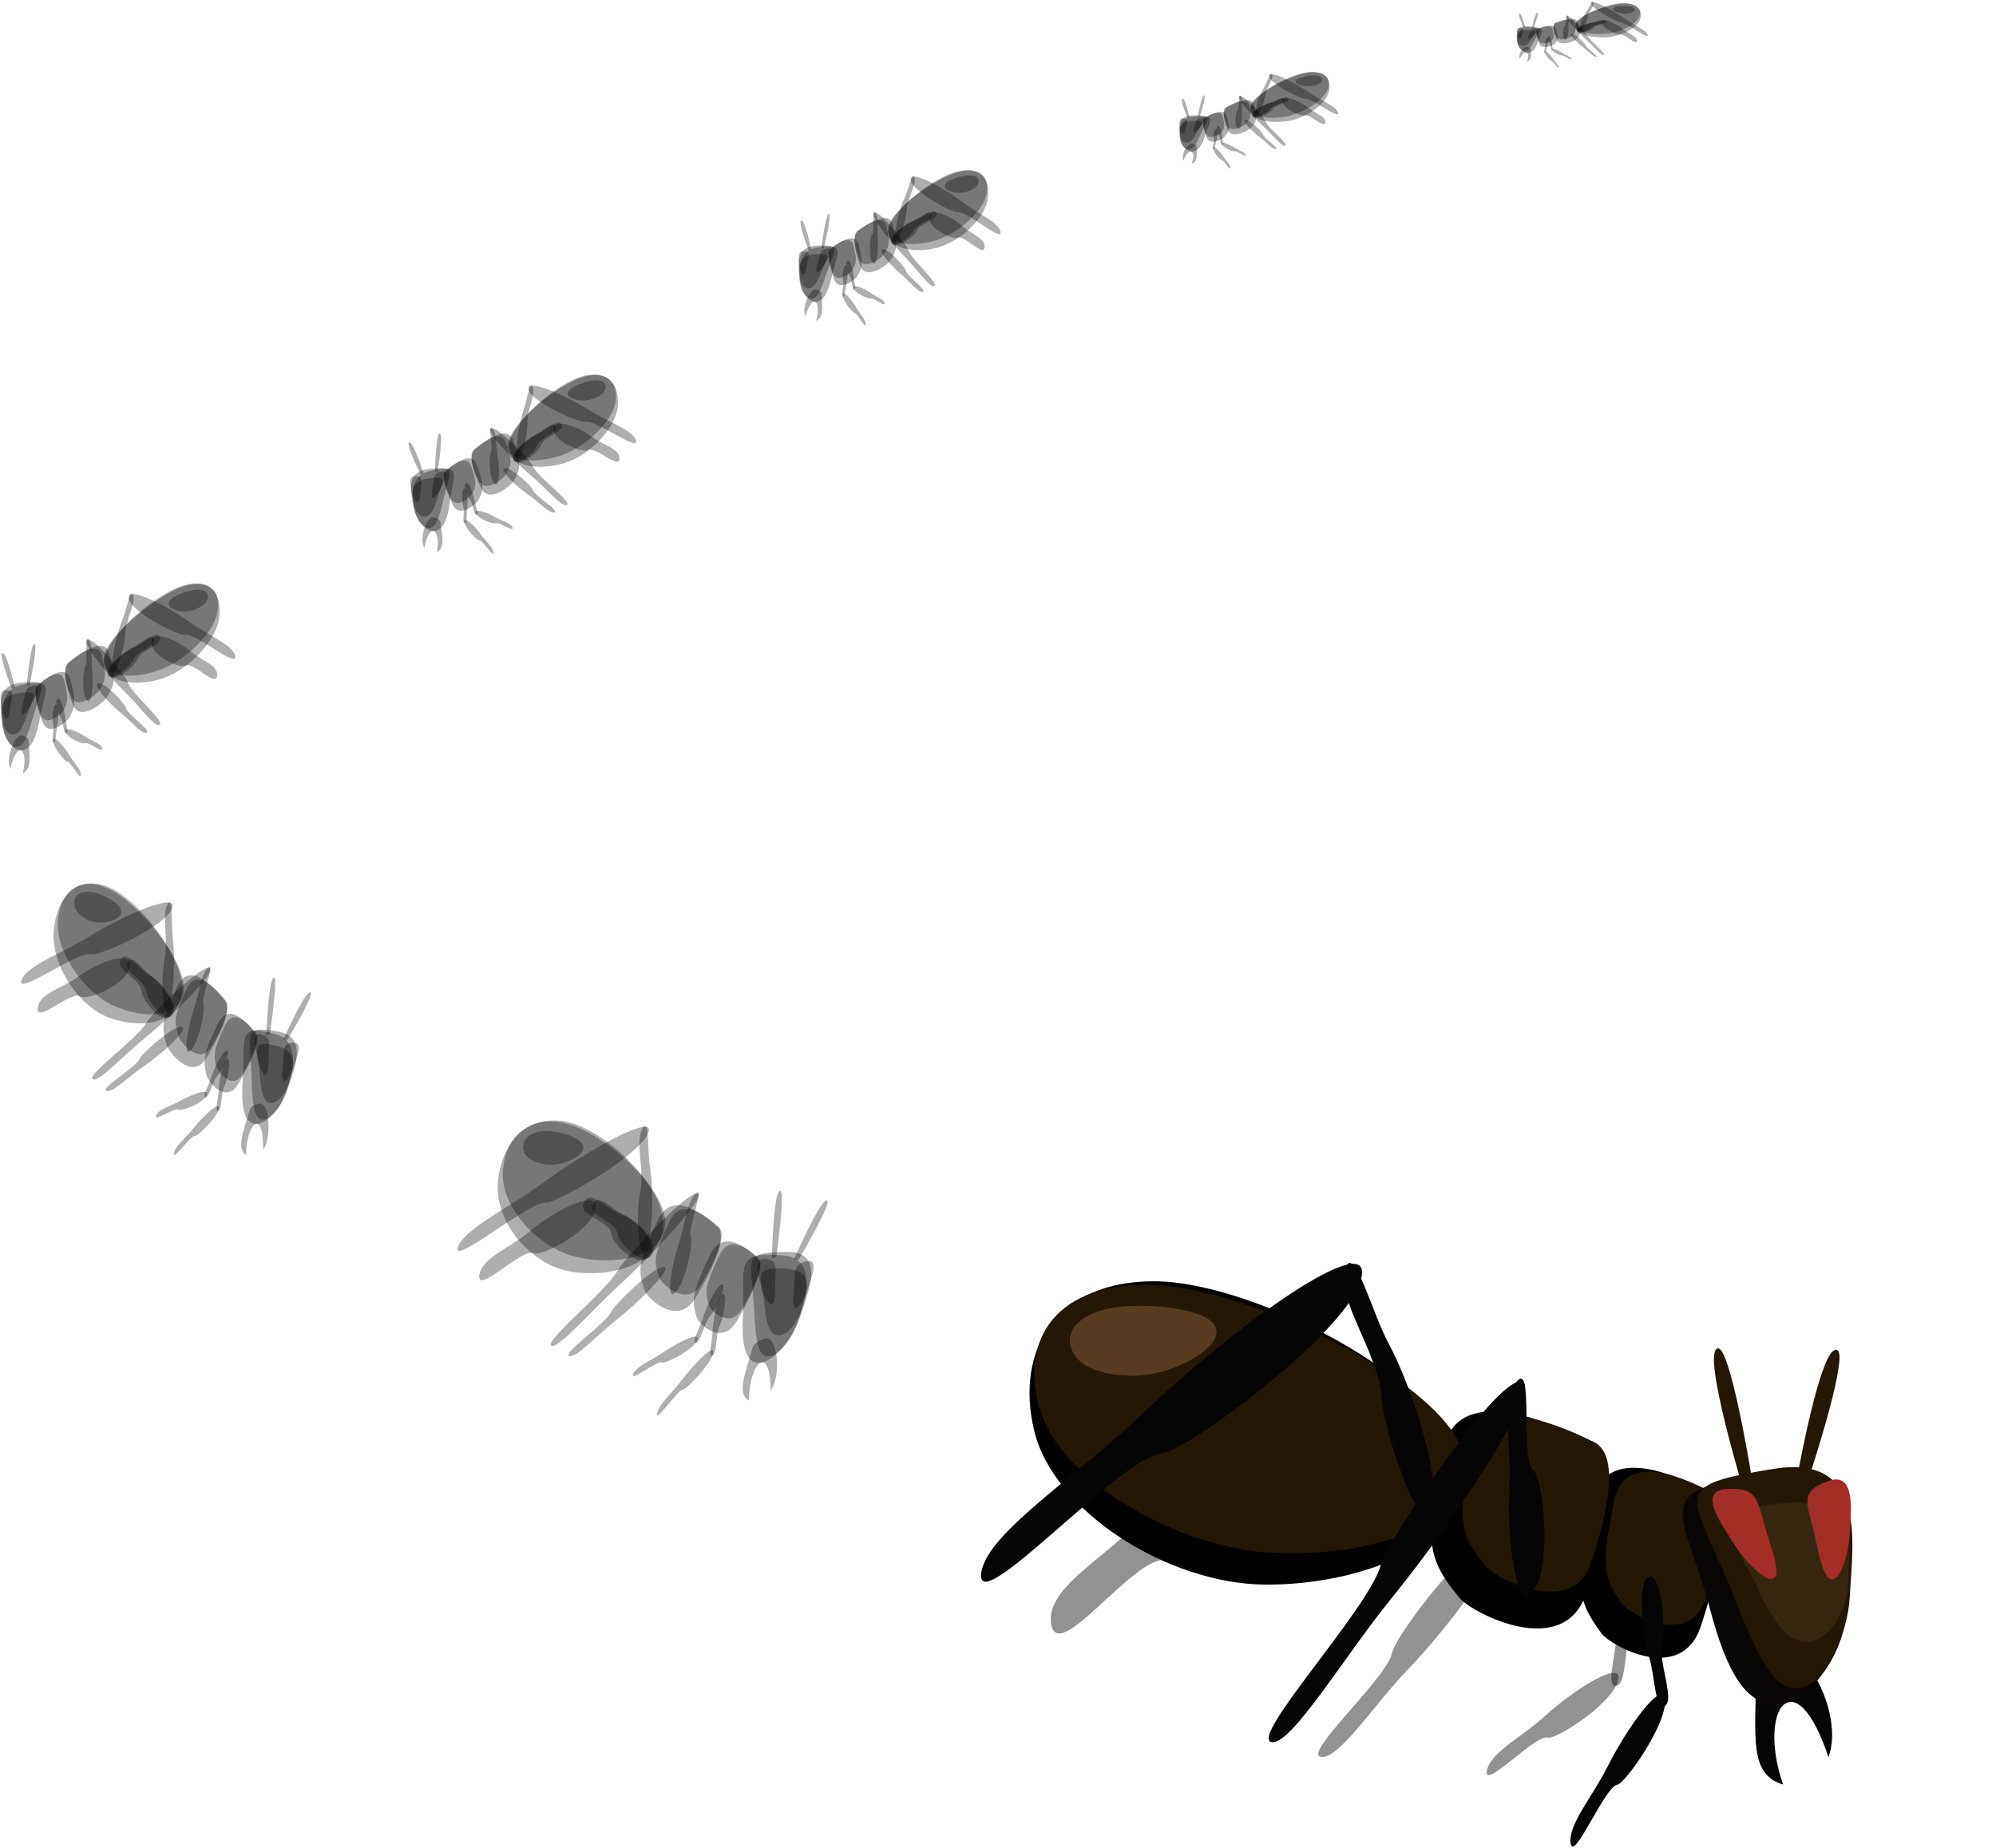 <?xml version="1.0" encoding="UTF-8" standalone="no"?>
<!-- Created with Inkscape (http://www.inkscape.org/) -->

<svg
   width="300"
   height="277.809"
   viewBox="0 0 79.375 73.504"
   version="1.1"
   id="svg28490"
   inkscape:version="1.1.1 (3bf5ae0d25, 2021-09-20)"
   sodipodi:docname="hint-ants.svg"
   xmlns:inkscape="http://www.inkscape.org/namespaces/inkscape"
   xmlns:sodipodi="http://sodipodi.sourceforge.net/DTD/sodipodi-0.dtd"
   xmlns:xlink="http://www.w3.org/1999/xlink"
   xmlns="http://www.w3.org/2000/svg"
   xmlns:svg="http://www.w3.org/2000/svg">
  <sodipodi:namedview
     id="namedview28492"
     pagecolor="#505050"
     bordercolor="#ffffff"
     borderopacity="1"
     inkscape:pageshadow="0"
     inkscape:pageopacity="0"
     inkscape:pagecheckerboard="1"
     inkscape:document-units="mm"
     showgrid="false"
     units="px"
     fit-margin-top="0"
     fit-margin-left="0"
     fit-margin-right="0"
     fit-margin-bottom="0"
     inkscape:zoom="1.4142136"
     inkscape:cx="-41.365744"
     inkscape:cy="162.281"
     inkscape:window-width="1920"
     inkscape:window-height="1017"
     inkscape:window-x="1272"
     inkscape:window-y="-8"
     inkscape:window-maximized="1"
     inkscape:current-layer="layer1"
     inkscape:snap-global="false" />
  <defs
     id="defs28487">
    <inkscape:path-effect
       effect="spiro"
       id="path-effect31120"
       is_visible="true"
       lpeversion="1" />
    <inkscape:path-effect
       effect="spiro"
       id="path-effect31114"
       is_visible="true"
       lpeversion="1" />
    <inkscape:path-effect
       effect="spiro"
       id="path-effect30170"
       is_visible="true"
       lpeversion="1" />
    <inkscape:path-effect
       effect="spiro"
       id="path-effect28586"
       is_visible="true"
       lpeversion="1" />
    <inkscape:path-effect
       effect="spiro"
       id="path-effect6152"
       is_visible="true"
       lpeversion="1" />
    <inkscape:path-effect
       effect="spiro"
       id="path-effect5936"
       is_visible="true"
       lpeversion="1" />
    <inkscape:path-effect
       effect="spiro"
       id="path-effect33631"
       is_visible="true"
       lpeversion="1" />
    <inkscape:path-effect
       effect="spiro"
       id="path-effect22900"
       is_visible="true"
       lpeversion="1" />
  </defs>
  <g
     inkscape:label="Layer 1"
     inkscape:groupmode="layer"
     id="layer1"
     transform="translate(345.123,14.632)">
    <g
       id="use39305"
       transform="matrix(-0.139,0.148,0.105,0.179,-365.445,8.64)"
       style="fill:#000000;fill-opacity:0.319">
      <g
         id="g21795"
         transform="matrix(1.034,-0.229,0.238,0.914,-17.946,-4.514)">
        <path
           style="fill:#000000;fill-opacity:0.319;stroke:none;stroke-width:0.054px;stroke-linecap:butt;stroke-linejoin:miter;stroke-opacity:1"
           d="m -88.994,90.28 c -0.589,0.306 -0.568,2.67 -0.202,4.113 0.256,1.011 0.146,2.7 0.704,2.54 0.715,-0.205 -0.272,-2.399 0.133,-3.334 0.267,-0.615 0.15,-3.727 -0.636,-3.319 z"
           id="path39519"
           sodipodi:nodetypes="sssss" />
        <path
           style="fill:#000000;fill-opacity:0.319;stroke:none;stroke-width:0.067px;stroke-linecap:butt;stroke-linejoin:miter;stroke-opacity:1"
           d="m -88.438,96.517 c -0.145,-0.881 -2.288,1.231 -3.675,3.209 -0.972,1.386 -2.475,2.651 -2.455,3.6 0.025,1.215 2.23,-2.633 2.986,-2.661 0.497,-0.019 3.337,-2.973 3.144,-4.148 z"
           id="path39521"
           sodipodi:nodetypes="sssss" />
        <path
           style="fill:#000000;fill-opacity:0.319;stroke:none;stroke-width:0.095px;stroke-linecap:butt;stroke-linejoin:miter;stroke-opacity:1"
           d="m -97.692,92.19 c 0.978,-0.057 -0.99,4.55 -2.926,7.753 -1.356,2.244 -2.502,5.398 -3.535,5.705 -1.323,0.392 2.519,-4.953 2.435,-6.319 -0.055,-0.898 2.72,-7.062 4.025,-7.139 z"
           id="path39523"
           sodipodi:nodetypes="sssss" />
        <g
           id="g39529"
           transform="matrix(-0.183,0.389,-0.395,-0.218,-4.34,69.928)"
           style="fill:#000000;fill-opacity:0.319">
          <path
             style="fill:#000000;fill-opacity:0.319;stroke:none;stroke-width:0.265px;stroke-linecap:butt;stroke-linejoin:miter;stroke-opacity:1"
             d="m 153.105,172.358 c -3.115,1.536 0.401,10.627 4.677,15.961 2.996,3.737 4.755,10.31 7.893,9.355 4.02,-1.224 -5.083,-9.072 -3.976,-12.921 0.728,-2.531 -4.439,-14.444 -8.595,-12.395 z"
             id="path39525"
             sodipodi:nodetypes="sssss" />
          <path
             style="fill:#000000;fill-opacity:0.319;stroke:none;stroke-width:0.238px;stroke-linecap:butt;stroke-linejoin:miter;stroke-opacity:1"
             d="m 152.486,172.106 c -2.721,1.417 0.351,9.803 4.086,14.724 2.617,3.448 4.154,9.511 6.895,8.629 3.512,-1.129 -4.44,-8.369 -3.473,-11.919 0.636,-2.335 -3.877,-13.325 -7.507,-11.434 z"
             id="path39527"
             sodipodi:nodetypes="sssss" />
        </g>
        <path
           style="fill:#000000;fill-opacity:0.319;stroke:none;stroke-width:0.146px;stroke-linecap:butt;stroke-linejoin:miter;stroke-opacity:1"
           d="m -110.894,91.056 c -1.055,-1.516 -5.001,2.528 -7.085,6.212 -1.46,2.581 -4.394,5.04 -3.612,6.695 1.002,2.12 3.773,-4.968 5.715,-5.141 1.278,-0.114 6.39,-5.744 4.982,-7.766 z"
           id="path39531"
           sodipodi:nodetypes="sssss" />
        <path
           style="fill:#000000;fill-opacity:0.319;stroke:none;stroke-width:0.099;stroke-linecap:butt;stroke-linejoin:miter;stroke-miterlimit:4;stroke-dasharray:none;stroke-opacity:1"
           d="m -80.678,93.787 c 0.93,3.2 1.101,5.067 3.196,4.958 -2.647,-3.243 -1.175,-6.398 2.172,-2.148 0.327,-2.415 -3.484,-5.689 -4.632,-3.905 -0.636,0.397 -0.736,1.095 -0.736,1.095 z"
           id="path39533"
           sodipodi:nodetypes="ccccc" />
        <path
           id="path39535"
           style="fill:#000000;fill-opacity:0.319;stroke-width:0.033;stroke-linejoin:bevel"
           d="m -92.577,88.526 c -0.225,-3.415 4.804,-2.876 6.481,-2.688 1.988,0.223 1.664,5.413 1.575,6.663 -0.229,3.216 -4.845,2.572 -5.56,2.127 -2.005,-1.248 -2.224,-1.969 -2.496,-6.102 z"
           sodipodi:nodetypes="sssss" />
        <path
           id="path39537"
           style="fill:#000000;fill-opacity:0.319;stroke-width:0.027;stroke-linejoin:bevel"
           d="m -91.32,87.947 c -0.182,-2.747 3.971,-2.318 5.356,-2.168 1.642,0.177 1.369,4.351 1.294,5.357 -0.192,2.587 -4.005,2.074 -4.595,1.717 -1.655,-1.002 -1.835,-1.581 -2.055,-4.905 z"
           sodipodi:nodetypes="sssss" />
        <path
           id="path39539"
           style="fill:#000000;fill-opacity:0.319;stroke-width:0.04;stroke-linejoin:bevel"
           d="m -101.823,88.591 c -0.262,-3.847 6.165,-3.277 8.308,-3.077 2.541,0.237 2.089,6.087 1.966,7.497 -0.316,3.626 -6.216,2.935 -7.127,2.438 -2.555,-1.392 -2.83,-2.203 -3.147,-6.858 z"
           sodipodi:nodetypes="sssss" />
        <path
           id="path39541"
           style="fill:#000000;fill-opacity:0.319;stroke-width:0.033;stroke-linejoin:bevel"
           d="m -100.211,87.929 c -0.213,-3.094 5.095,-2.642 6.866,-2.483 2.099,0.188 1.719,4.894 1.616,6.027 -0.265,2.917 -5.137,2.367 -5.889,1.968 -2.109,-1.117 -2.335,-1.768 -2.592,-5.512 z"
           sodipodi:nodetypes="sssss" />
        <path
           id="path39543"
           style="fill:#000000;fill-opacity:0.319;stroke-width:0.064;stroke-linejoin:bevel"
           d="m -100.714,88.718 c 2.295,3.612 -3.61,7.806 -9.197,9.538 -5.588,1.732 -13.213,0.235 -15.508,-3.377 -2.295,-3.612 -0.919,-7.673 4.669,-9.406 5.588,-1.732 17.742,-0.368 20.036,3.245 z"
           sodipodi:nodetypes="sssss" />
        <path
           id="path39545"
           style="fill:#000000;fill-opacity:0.319;stroke-width:0.059;stroke-linejoin:bevel"
           d="m -100.654,88.3 c 2.27,3.092 -3.661,6.74 -9.259,8.268 -5.598,1.528 -13.21,0.292 -15.48,-2.8 -2.27,-3.092 -0.867,-6.595 4.731,-8.123 5.598,-1.528 17.738,-0.437 20.008,2.655 z"
           sodipodi:nodetypes="sssss" />
        <path
           id="path39547"
           style="fill:#000000;fill-opacity:0.319;stroke-width:0.018;stroke-linejoin:bevel"
           d="m -116.764,86.496 c 0.985,0.621 -0.579,2.243 -2.221,3.244 -1.642,1.001 -4.16,1.445 -5.146,0.823 -0.985,-0.621 -0.843,-1.736 0.799,-2.737 1.642,-1.001 5.583,-1.952 6.568,-1.331 z"
           sodipodi:nodetypes="sssss" />
        <path
           style="fill:#000000;fill-opacity:0.319;stroke:none;stroke-width:0.088px;stroke-linecap:butt;stroke-linejoin:miter;stroke-opacity:1"
           d="m -94.638,93.871 c -0.653,1.114 -2.205,-2.008 -2.882,-4.82 -0.475,-1.97 -1.679,-3.88 -1.146,-5.104 0.682,-1.568 1.383,3.812 2.313,3.985 0.612,0.114 2.587,4.453 1.715,5.939 z"
           id="path39549"
           sodipodi:nodetypes="sssss"
           inkscape:transform-center-x="1.3244685"
           inkscape:transform-center-y="-3.7226961" />
        <path
           style="fill:#000000;fill-opacity:0.319;stroke:none;stroke-width:0.133px;stroke-linecap:butt;stroke-linejoin:miter;stroke-opacity:1"
           d="m -98.276,83.797 c 1.065,0.154 -1.731,7.758 -4.29,12.894 -1.793,3.598 -3.49,8.857 -4.651,9.127 -1.487,0.346 3.444,-8.068 3.552,-10.496 0.071,-1.597 3.968,-11.731 5.39,-11.525 z"
           id="path39551"
           sodipodi:nodetypes="sssss" />
        <path
           style="fill:#000000;fill-opacity:0.319;stroke:none;stroke-width:0.098px;stroke-linecap:butt;stroke-linejoin:miter;stroke-opacity:1"
           d="m -101.545,91.527 c -0.002,-1.586 -2.936,-5.473 -4.952,-7.199 -1.413,-1.209 -3.429,-4.215 -3.588,-2.928 -0.203,1.649 3.137,3.484 4.034,5.78 0.59,1.51 4.509,6.463 4.506,4.347 z"
           id="path39553"
           sodipodi:nodetypes="sssss" />
        <path
           style="fill:#000000;fill-opacity:0.319;stroke:none;stroke-width:0.175px;stroke-linecap:butt;stroke-linejoin:miter;stroke-opacity:1"
           d="m -109.079,81.319 c -0.568,-1.783 -6.634,5.112 -10.466,10.917 -2.685,4.067 -6.974,8.43 -6.769,10.493 0.263,2.644 6.247,-8.132 8.496,-8.988 1.479,-0.562 9.497,-10.043 8.739,-12.422 z"
           id="path39555"
           sodipodi:nodetypes="sssss"
           inkscape:transform-center-x="7.9329315"
           inkscape:transform-center-y="10.164559" />
        <path
           style="fill:#000000;fill-opacity:0.319;stroke:none;stroke-width:0.054px;stroke-linecap:butt;stroke-linejoin:miter;stroke-opacity:1"
           d="m -88.27,91.072 c -0.435,0.513 0.435,2.7 1.293,3.899 0.601,0.84 1.107,2.451 1.566,2.086 0.588,-0.468 -1.115,-2.122 -1.076,-3.149 0.026,-0.675 -1.202,-3.52 -1.783,-2.836 z"
           id="path39557"
           sodipodi:nodetypes="sssss" />
        <path
           style="fill:#000000;fill-opacity:0.319;stroke:none;stroke-width:0.067px;stroke-linecap:butt;stroke-linejoin:miter;stroke-opacity:1"
           d="m -85.512,96.649 c -0.451,-0.762 -1.676,2.032 -2.25,4.407 -0.402,1.664 -1.339,3.423 -0.979,4.296 0.461,1.119 1.119,-3.311 1.809,-3.63 0.453,-0.21 2.022,-4.056 1.42,-5.073 z"
           id="path39559"
           sodipodi:nodetypes="sssss" />
        <path
           id="path39561"
           style="fill:#000000;fill-opacity:0.319;stroke:none;stroke-width:0.509;stroke-linejoin:bevel;stroke-miterlimit:4;stroke-dasharray:none;stroke-opacity:1"
           d="m -76.357,89.982 c 0.146,1.919 -1.064,4.333 -2.507,4.909 -1.884,0.752 -3.526,-0.647 -5.408,-3.417 -2.845,-4.187 -5.652,-4.836 1.588,-7.496 4.847,-1.781 6.125,3.336 6.327,6.004 z"
           sodipodi:nodetypes="sssss" />
        <path
           id="path39563"
           style="fill:#000000;fill-opacity:0.319;stroke:none;stroke-width:0.466;stroke-linejoin:bevel;stroke-miterlimit:4;stroke-dasharray:none;stroke-opacity:1"
           d="m -76.476,88.387 c 0.454,1.888 -0.123,4.434 -1.212,5.183 -1.422,0.977 -2.871,-0.304 -5.052,-2.732 -4.287,-4.774 -5.927,-4.467 -0.009,-7.279 5.184,-2.464 5.642,2.204 6.273,4.829 z"
           sodipodi:nodetypes="sssss" />
        <path
           id="path39565"
           style="fill:#000000;fill-opacity:0.319;stroke-width:0.061;stroke-linejoin:bevel"
           d="m -76.747,87.91 c 0.3,1.18 -0.248,2.802 -1.146,3.304 -1.173,0.655 -2.413,-0.052 -3.957,-1.588 -2.335,-2.322 -4.6,-2.659 0.238,-4.595 4.239,-1.696 4.448,1.239 4.865,2.878 z"
           sodipodi:nodetypes="sssss" />
        <path
           id="path39567"
           style="fill:#000000;fill-opacity:0.319;stroke-width:0.031;stroke-linejoin:bevel"
           d="m -77.385,85.455 c 0.201,0.856 0.119,1.984 -0.178,2.296 -0.387,0.407 -0.902,-0.161 -1.592,-1.335 -1.044,-1.775 -1.912,-2.131 -0.258,-3.262 1.45,-0.991 1.749,1.111 2.027,2.301 z"
           sodipodi:nodetypes="sssss" />
        <path
           id="use39569"
           style="fill:#000000;fill-opacity:0.319;stroke-width:0.031;stroke-linejoin:bevel"
           d="m -83.69,88.077 c 0.774,0.562 1.959,1.04 2.417,0.964 0.598,-0.099 0.268,-0.761 -0.594,-1.847 -1.303,-1.642 -1.25,-2.471 -3.19,-1.756 -1.7,0.626 0.292,1.859 1.367,2.64 z"
           sodipodi:nodetypes="sssss" />
        <path
           id="path39571"
           style="fill:#000000;fill-opacity:0.319;stroke-width:0.312;stroke-linejoin:bevel"
           d="m -81.222,83.776 0.644,-0.275 c 0,0 0.394,-5.216 -0.039,-6.588 -0.155,-0.492 -0.495,-0.347 -0.644,0.275 -0.414,1.734 0.039,6.588 0.039,6.588 z"
           sodipodi:nodetypes="ccaac" />
        <path
           id="use39573"
           style="fill:#000000;fill-opacity:0.319;stroke-width:0.312;stroke-linejoin:bevel"
           d="m -84.16,85.046 0.426,-0.498 c 0,0 -2.473,-4.74 -3.601,-5.774 -0.405,-0.371 -0.63,-0.108 -0.426,0.498 0.569,1.688 3.601,5.774 3.601,5.774 z"
           sodipodi:nodetypes="ccaac" />
      </g>
    </g>
    <g
       id="use39309"
       transform="matrix(0.257,0.084,-0.072,0.372,-286.981,9.314)"
       style="fill:#000000;fill-opacity:0.319">
      <g
         id="g23091"
         transform="matrix(0.923,0.204,-0.4,0.995,29.754,21.29)">
        <path
           style="fill:#000000;fill-opacity:0.319;stroke:none;stroke-width:0.054px;stroke-linecap:butt;stroke-linejoin:miter;stroke-opacity:1"
           d="m -88.994,90.28 c -0.589,0.306 -0.568,2.67 -0.202,4.113 0.256,1.011 0.146,2.7 0.704,2.54 0.715,-0.205 -0.272,-2.399 0.133,-3.334 0.267,-0.615 0.15,-3.727 -0.636,-3.319 z"
           id="path39577"
           sodipodi:nodetypes="sssss" />
        <path
           style="fill:#000000;fill-opacity:0.319;stroke:none;stroke-width:0.067px;stroke-linecap:butt;stroke-linejoin:miter;stroke-opacity:1"
           d="m -88.438,96.517 c -0.145,-0.881 -2.288,1.231 -3.675,3.209 -0.972,1.386 -2.475,2.651 -2.455,3.6 0.025,1.215 2.23,-2.633 2.986,-2.661 0.497,-0.019 3.337,-2.973 3.144,-4.148 z"
           id="path39579"
           sodipodi:nodetypes="sssss" />
        <path
           style="fill:#000000;fill-opacity:0.319;stroke:none;stroke-width:0.095px;stroke-linecap:butt;stroke-linejoin:miter;stroke-opacity:1"
           d="m -97.692,92.19 c 0.978,-0.057 -0.99,4.55 -2.926,7.753 -1.356,2.244 -2.502,5.398 -3.535,5.705 -1.323,0.392 2.519,-4.953 2.435,-6.319 -0.055,-0.898 2.72,-7.062 4.025,-7.139 z"
           id="path39581"
           sodipodi:nodetypes="sssss" />
        <g
           id="g39587"
           transform="matrix(-0.183,0.389,-0.395,-0.218,-4.34,69.928)"
           style="fill:#000000;fill-opacity:0.319">
          <path
             style="fill:#000000;fill-opacity:0.319;stroke:none;stroke-width:0.265px;stroke-linecap:butt;stroke-linejoin:miter;stroke-opacity:1"
             d="m 153.105,172.358 c -3.115,1.536 0.401,10.627 4.677,15.961 2.996,3.737 4.755,10.31 7.893,9.355 4.02,-1.224 -5.083,-9.072 -3.976,-12.921 0.728,-2.531 -4.439,-14.444 -8.595,-12.395 z"
             id="path39583"
             sodipodi:nodetypes="sssss" />
          <path
             style="fill:#000000;fill-opacity:0.319;stroke:none;stroke-width:0.238px;stroke-linecap:butt;stroke-linejoin:miter;stroke-opacity:1"
             d="m 152.486,172.106 c -2.721,1.417 0.351,9.803 4.086,14.724 2.617,3.448 4.154,9.511 6.895,8.629 3.512,-1.129 -4.44,-8.369 -3.473,-11.919 0.636,-2.335 -3.877,-13.325 -7.507,-11.434 z"
             id="path39585"
             sodipodi:nodetypes="sssss" />
        </g>
        <path
           style="fill:#000000;fill-opacity:0.319;stroke:none;stroke-width:0.146px;stroke-linecap:butt;stroke-linejoin:miter;stroke-opacity:1"
           d="m -110.894,91.056 c -1.055,-1.516 -5.001,2.528 -7.085,6.212 -1.46,2.581 -4.394,5.04 -3.612,6.695 1.002,2.12 3.773,-4.968 5.715,-5.141 1.278,-0.114 6.39,-5.744 4.982,-7.766 z"
           id="path39589"
           sodipodi:nodetypes="sssss" />
        <path
           style="fill:#000000;fill-opacity:0.319;stroke:none;stroke-width:0.099;stroke-linecap:butt;stroke-linejoin:miter;stroke-miterlimit:4;stroke-dasharray:none;stroke-opacity:1"
           d="m -80.678,93.787 c 0.93,3.2 1.101,5.067 3.196,4.958 -2.647,-3.243 -1.175,-6.398 2.172,-2.148 0.327,-2.415 -3.484,-5.689 -4.632,-3.905 -0.636,0.397 -0.736,1.095 -0.736,1.095 z"
           id="path39591"
           sodipodi:nodetypes="ccccc" />
        <path
           id="path39593"
           style="fill:#000000;fill-opacity:0.319;stroke-width:0.033;stroke-linejoin:bevel"
           d="m -92.577,88.526 c -0.225,-3.415 4.804,-2.876 6.481,-2.688 1.988,0.223 1.664,5.413 1.575,6.663 -0.229,3.216 -4.845,2.572 -5.56,2.127 -2.005,-1.248 -2.224,-1.969 -2.496,-6.102 z"
           sodipodi:nodetypes="sssss" />
        <path
           id="path39595"
           style="fill:#000000;fill-opacity:0.319;stroke-width:0.027;stroke-linejoin:bevel"
           d="m -91.32,87.947 c -0.182,-2.747 3.971,-2.318 5.356,-2.168 1.642,0.177 1.369,4.351 1.294,5.357 -0.192,2.587 -4.005,2.074 -4.595,1.717 -1.655,-1.002 -1.835,-1.581 -2.055,-4.905 z"
           sodipodi:nodetypes="sssss" />
        <path
           id="path39597"
           style="fill:#000000;fill-opacity:0.319;stroke-width:0.04;stroke-linejoin:bevel"
           d="m -101.823,88.591 c -0.262,-3.847 6.165,-3.277 8.308,-3.077 2.541,0.237 2.089,6.087 1.966,7.497 -0.316,3.626 -6.216,2.935 -7.127,2.438 -2.555,-1.392 -2.83,-2.203 -3.147,-6.858 z"
           sodipodi:nodetypes="sssss" />
        <path
           id="path39599"
           style="fill:#000000;fill-opacity:0.319;stroke-width:0.033;stroke-linejoin:bevel"
           d="m -100.211,87.929 c -0.213,-3.094 5.095,-2.642 6.866,-2.483 2.099,0.188 1.719,4.894 1.616,6.027 -0.265,2.917 -5.137,2.367 -5.889,1.968 -2.109,-1.117 -2.335,-1.768 -2.592,-5.512 z"
           sodipodi:nodetypes="sssss" />
        <path
           id="path39601"
           style="fill:#000000;fill-opacity:0.319;stroke-width:0.064;stroke-linejoin:bevel"
           d="m -100.714,88.718 c 2.295,3.612 -3.61,7.806 -9.197,9.538 -5.588,1.732 -13.213,0.235 -15.508,-3.377 -2.295,-3.612 -0.919,-7.673 4.669,-9.406 5.588,-1.732 17.742,-0.368 20.036,3.245 z"
           sodipodi:nodetypes="sssss" />
        <path
           id="path39603"
           style="fill:#000000;fill-opacity:0.319;stroke-width:0.059;stroke-linejoin:bevel"
           d="m -100.654,88.3 c 2.27,3.092 -3.661,6.74 -9.259,8.268 -5.598,1.528 -13.21,0.292 -15.48,-2.8 -2.27,-3.092 -0.867,-6.595 4.731,-8.123 5.598,-1.528 17.738,-0.437 20.008,2.655 z"
           sodipodi:nodetypes="sssss" />
        <path
           id="path39605"
           style="fill:#000000;fill-opacity:0.319;stroke-width:0.018;stroke-linejoin:bevel"
           d="m -116.764,86.496 c 0.985,0.621 -0.579,2.243 -2.221,3.244 -1.642,1.001 -4.16,1.445 -5.146,0.823 -0.985,-0.621 -0.843,-1.736 0.799,-2.737 1.642,-1.001 5.583,-1.952 6.568,-1.331 z"
           sodipodi:nodetypes="sssss" />
        <path
           style="fill:#000000;fill-opacity:0.319;stroke:none;stroke-width:0.088px;stroke-linecap:butt;stroke-linejoin:miter;stroke-opacity:1"
           d="m -94.638,93.871 c -0.653,1.114 -2.205,-2.008 -2.882,-4.82 -0.475,-1.97 -1.679,-3.88 -1.146,-5.104 0.682,-1.568 1.383,3.812 2.313,3.985 0.612,0.114 2.587,4.453 1.715,5.939 z"
           id="path39607"
           sodipodi:nodetypes="sssss"
           inkscape:transform-center-x="1.3244685"
           inkscape:transform-center-y="-3.7226961" />
        <path
           style="fill:#000000;fill-opacity:0.319;stroke:none;stroke-width:0.133px;stroke-linecap:butt;stroke-linejoin:miter;stroke-opacity:1"
           d="m -98.276,83.797 c 1.065,0.154 -1.731,7.758 -4.29,12.894 -1.793,3.598 -3.49,8.857 -4.651,9.127 -1.487,0.346 3.444,-8.068 3.552,-10.496 0.071,-1.597 3.968,-11.731 5.39,-11.525 z"
           id="path39609"
           sodipodi:nodetypes="sssss" />
        <path
           style="fill:#000000;fill-opacity:0.319;stroke:none;stroke-width:0.098px;stroke-linecap:butt;stroke-linejoin:miter;stroke-opacity:1"
           d="m -101.545,91.527 c -0.002,-1.586 -2.936,-5.473 -4.952,-7.199 -1.413,-1.209 -3.429,-4.215 -3.588,-2.928 -0.203,1.649 3.137,3.484 4.034,5.78 0.59,1.51 4.509,6.463 4.506,4.347 z"
           id="path39611"
           sodipodi:nodetypes="sssss" />
        <path
           style="fill:#000000;fill-opacity:0.319;stroke:none;stroke-width:0.175px;stroke-linecap:butt;stroke-linejoin:miter;stroke-opacity:1"
           d="m -109.079,81.319 c -0.568,-1.783 -6.634,5.112 -10.466,10.917 -2.685,4.067 -6.974,8.43 -6.769,10.493 0.263,2.644 6.247,-8.132 8.496,-8.988 1.479,-0.562 9.497,-10.043 8.739,-12.422 z"
           id="path39613"
           sodipodi:nodetypes="sssss"
           inkscape:transform-center-x="7.9329315"
           inkscape:transform-center-y="10.164559" />
        <path
           style="fill:#000000;fill-opacity:0.319;stroke:none;stroke-width:0.054px;stroke-linecap:butt;stroke-linejoin:miter;stroke-opacity:1"
           d="m -88.27,91.072 c -0.435,0.513 0.435,2.7 1.293,3.899 0.601,0.84 1.107,2.451 1.566,2.086 0.588,-0.468 -1.115,-2.122 -1.076,-3.149 0.026,-0.675 -1.202,-3.52 -1.783,-2.836 z"
           id="path39615"
           sodipodi:nodetypes="sssss" />
        <path
           style="fill:#000000;fill-opacity:0.319;stroke:none;stroke-width:0.067px;stroke-linecap:butt;stroke-linejoin:miter;stroke-opacity:1"
           d="m -85.512,96.649 c -0.451,-0.762 -1.676,2.032 -2.25,4.407 -0.402,1.664 -1.339,3.423 -0.979,4.296 0.461,1.119 1.119,-3.311 1.809,-3.63 0.453,-0.21 2.022,-4.056 1.42,-5.073 z"
           id="path39617"
           sodipodi:nodetypes="sssss" />
        <path
           id="path39619"
           style="fill:#000000;fill-opacity:0.319;stroke:none;stroke-width:0.509;stroke-linejoin:bevel;stroke-miterlimit:4;stroke-dasharray:none;stroke-opacity:1"
           d="m -76.357,89.982 c 0.146,1.919 -1.064,4.333 -2.507,4.909 -1.884,0.752 -3.526,-0.647 -5.408,-3.417 -2.845,-4.187 -5.652,-4.836 1.588,-7.496 4.847,-1.781 6.125,3.336 6.327,6.004 z"
           sodipodi:nodetypes="sssss" />
        <path
           id="path39621"
           style="fill:#000000;fill-opacity:0.319;stroke:none;stroke-width:0.466;stroke-linejoin:bevel;stroke-miterlimit:4;stroke-dasharray:none;stroke-opacity:1"
           d="m -76.476,88.387 c 0.454,1.888 -0.123,4.434 -1.212,5.183 -1.422,0.977 -2.871,-0.304 -5.052,-2.732 -4.287,-4.774 -5.927,-4.467 -0.009,-7.279 5.184,-2.464 5.642,2.204 6.273,4.829 z"
           sodipodi:nodetypes="sssss" />
        <path
           id="path39623"
           style="fill:#000000;fill-opacity:0.319;stroke-width:0.061;stroke-linejoin:bevel"
           d="m -76.747,87.91 c 0.3,1.18 -0.248,2.802 -1.146,3.304 -1.173,0.655 -2.413,-0.052 -3.957,-1.588 -2.335,-2.322 -4.6,-2.659 0.238,-4.595 4.239,-1.696 4.448,1.239 4.865,2.878 z"
           sodipodi:nodetypes="sssss" />
        <path
           id="path39625"
           style="fill:#000000;fill-opacity:0.319;stroke-width:0.031;stroke-linejoin:bevel"
           d="m -77.385,85.455 c 0.201,0.856 0.119,1.984 -0.178,2.296 -0.387,0.407 -0.902,-0.161 -1.592,-1.335 -1.044,-1.775 -1.912,-2.131 -0.258,-3.262 1.45,-0.991 1.749,1.111 2.027,2.301 z"
           sodipodi:nodetypes="sssss" />
        <path
           id="use39627"
           style="fill:#000000;fill-opacity:0.319;stroke-width:0.031;stroke-linejoin:bevel"
           d="m -83.69,88.077 c 0.774,0.562 1.959,1.04 2.417,0.964 0.598,-0.099 0.268,-0.761 -0.594,-1.847 -1.303,-1.642 -1.25,-2.471 -3.19,-1.756 -1.7,0.626 0.292,1.859 1.367,2.64 z"
           sodipodi:nodetypes="sssss" />
        <path
           id="path39629"
           style="fill:#000000;fill-opacity:0.319;stroke-width:0.312;stroke-linejoin:bevel"
           d="m -81.222,83.776 0.644,-0.275 c 0,0 0.394,-5.216 -0.039,-6.588 -0.155,-0.492 -0.495,-0.347 -0.644,0.275 -0.414,1.734 0.039,6.588 0.039,6.588 z"
           sodipodi:nodetypes="ccaac" />
        <path
           id="use39631"
           style="fill:#000000;fill-opacity:0.319;stroke-width:0.312;stroke-linejoin:bevel"
           d="m -84.16,85.046 0.426,-0.498 c 0,0 -2.473,-4.74 -3.601,-5.774 -0.405,-0.371 -0.63,-0.108 -0.426,0.498 0.569,1.688 3.601,5.774 3.601,5.774 z"
           sodipodi:nodetypes="ccaac" />
      </g>
    </g>
    <g
       id="use39311"
       transform="matrix(0.171,0.165,-0.142,0.267,-308.066,17.735)"
       style="fill:#000000;fill-opacity:0.319">
      <path
         style="fill:#000000;fill-opacity:0.319;stroke:none;stroke-width:0.054px;stroke-linecap:butt;stroke-linejoin:miter;stroke-opacity:1"
         d="m -88.994,90.28 c -0.589,0.306 -0.568,2.67 -0.202,4.113 0.256,1.011 0.146,2.7 0.704,2.54 0.715,-0.205 -0.272,-2.399 0.133,-3.334 0.267,-0.615 0.15,-3.727 -0.636,-3.319 z"
         id="path39635"
         sodipodi:nodetypes="sssss" />
      <path
         style="fill:#000000;fill-opacity:0.319;stroke:none;stroke-width:0.067px;stroke-linecap:butt;stroke-linejoin:miter;stroke-opacity:1"
         d="m -88.438,96.517 c -0.145,-0.881 -2.288,1.231 -3.675,3.209 -0.972,1.386 -2.475,2.651 -2.455,3.6 0.025,1.215 2.23,-2.633 2.986,-2.661 0.497,-0.019 3.337,-2.973 3.144,-4.148 z"
         id="path39637"
         sodipodi:nodetypes="sssss" />
      <path
         style="fill:#000000;fill-opacity:0.319;stroke:none;stroke-width:0.095px;stroke-linecap:butt;stroke-linejoin:miter;stroke-opacity:1"
         d="m -97.692,92.19 c 0.978,-0.057 -0.99,4.55 -2.926,7.753 -1.356,2.244 -2.502,5.398 -3.535,5.705 -1.323,0.392 2.519,-4.953 2.435,-6.319 -0.055,-0.898 2.72,-7.062 4.025,-7.139 z"
         id="path39639"
         sodipodi:nodetypes="sssss" />
      <g
         id="g39645"
         transform="matrix(-0.183,0.389,-0.395,-0.218,-4.34,69.928)"
         style="fill:#000000;fill-opacity:0.319">
        <path
           style="fill:#000000;fill-opacity:0.319;stroke:none;stroke-width:0.265px;stroke-linecap:butt;stroke-linejoin:miter;stroke-opacity:1"
           d="m 153.105,172.358 c -3.115,1.536 0.401,10.627 4.677,15.961 2.996,3.737 4.755,10.31 7.893,9.355 4.02,-1.224 -5.083,-9.072 -3.976,-12.921 0.728,-2.531 -4.439,-14.444 -8.595,-12.395 z"
           id="path39641"
           sodipodi:nodetypes="sssss" />
        <path
           style="fill:#000000;fill-opacity:0.319;stroke:none;stroke-width:0.238px;stroke-linecap:butt;stroke-linejoin:miter;stroke-opacity:1"
           d="m 152.486,172.106 c -2.721,1.417 0.351,9.803 4.086,14.724 2.617,3.448 4.154,9.511 6.895,8.629 3.512,-1.129 -4.44,-8.369 -3.473,-11.919 0.636,-2.335 -3.877,-13.325 -7.507,-11.434 z"
           id="path39643"
           sodipodi:nodetypes="sssss" />
      </g>
      <path
         style="fill:#000000;fill-opacity:0.319;stroke:none;stroke-width:0.146px;stroke-linecap:butt;stroke-linejoin:miter;stroke-opacity:1"
         d="m -110.894,91.056 c -1.055,-1.516 -5.001,2.528 -7.085,6.212 -1.46,2.581 -4.394,5.04 -3.612,6.695 1.002,2.12 3.773,-4.968 5.715,-5.141 1.278,-0.114 6.39,-5.744 4.982,-7.766 z"
         id="path39647"
         sodipodi:nodetypes="sssss" />
      <path
         style="fill:#000000;fill-opacity:0.319;stroke:none;stroke-width:0.099;stroke-linecap:butt;stroke-linejoin:miter;stroke-miterlimit:4;stroke-dasharray:none;stroke-opacity:1"
         d="m -80.678,93.787 c 0.93,3.2 1.101,5.067 3.196,4.958 -2.647,-3.243 -1.175,-6.398 2.172,-2.148 0.327,-2.415 -3.484,-5.689 -4.632,-3.905 -0.636,0.397 -0.736,1.095 -0.736,1.095 z"
         id="path39649"
         sodipodi:nodetypes="ccccc" />
      <path
         id="path39651"
         style="fill:#000000;fill-opacity:0.319;stroke-width:0.033;stroke-linejoin:bevel"
         d="m -92.577,88.526 c -0.225,-3.415 4.804,-2.876 6.481,-2.688 1.988,0.223 1.664,5.413 1.575,6.663 -0.229,3.216 -4.845,2.572 -5.56,2.127 -2.005,-1.248 -2.224,-1.969 -2.496,-6.102 z"
         sodipodi:nodetypes="sssss" />
      <path
         id="path39653"
         style="fill:#000000;fill-opacity:0.319;stroke-width:0.027;stroke-linejoin:bevel"
         d="m -91.32,87.947 c -0.182,-2.747 3.971,-2.318 5.356,-2.168 1.642,0.177 1.369,4.351 1.294,5.357 -0.192,2.587 -4.005,2.074 -4.595,1.717 -1.655,-1.002 -1.835,-1.581 -2.055,-4.905 z"
         sodipodi:nodetypes="sssss" />
      <path
         id="path39655"
         style="fill:#000000;fill-opacity:0.319;stroke-width:0.04;stroke-linejoin:bevel"
         d="m -101.823,88.591 c -0.262,-3.847 6.165,-3.277 8.308,-3.077 2.541,0.237 2.089,6.087 1.966,7.497 -0.316,3.626 -6.216,2.935 -7.127,2.438 -2.555,-1.392 -2.83,-2.203 -3.147,-6.858 z"
         sodipodi:nodetypes="sssss" />
      <path
         id="path39657"
         style="fill:#000000;fill-opacity:0.319;stroke-width:0.033;stroke-linejoin:bevel"
         d="m -100.211,87.929 c -0.213,-3.094 5.095,-2.642 6.866,-2.483 2.099,0.188 1.719,4.894 1.616,6.027 -0.265,2.917 -5.137,2.367 -5.889,1.968 -2.109,-1.117 -2.335,-1.768 -2.592,-5.512 z"
         sodipodi:nodetypes="sssss" />
      <path
         id="path39659"
         style="fill:#000000;fill-opacity:0.319;stroke-width:0.064;stroke-linejoin:bevel"
         d="m -100.714,88.718 c 2.295,3.612 -3.61,7.806 -9.197,9.538 -5.588,1.732 -13.213,0.235 -15.508,-3.377 -2.295,-3.612 -0.919,-7.673 4.669,-9.406 5.588,-1.732 17.742,-0.368 20.036,3.245 z"
         sodipodi:nodetypes="sssss" />
      <path
         id="path39661"
         style="fill:#000000;fill-opacity:0.319;stroke-width:0.059;stroke-linejoin:bevel"
         d="m -100.654,88.3 c 2.27,3.092 -3.661,6.74 -9.259,8.268 -5.598,1.528 -13.21,0.292 -15.48,-2.8 -2.27,-3.092 -0.867,-6.595 4.731,-8.123 5.598,-1.528 17.738,-0.437 20.008,2.655 z"
         sodipodi:nodetypes="sssss" />
      <path
         id="path39663"
         style="fill:#000000;fill-opacity:0.319;stroke-width:0.018;stroke-linejoin:bevel"
         d="m -116.764,86.496 c 0.985,0.621 -0.579,2.243 -2.221,3.244 -1.642,1.001 -4.16,1.445 -5.146,0.823 -0.985,-0.621 -0.843,-1.736 0.799,-2.737 1.642,-1.001 5.583,-1.952 6.568,-1.331 z"
         sodipodi:nodetypes="sssss" />
      <path
         style="fill:#000000;fill-opacity:0.319;stroke:none;stroke-width:0.088px;stroke-linecap:butt;stroke-linejoin:miter;stroke-opacity:1"
         d="m -94.638,93.871 c -0.653,1.114 -2.205,-2.008 -2.882,-4.82 -0.475,-1.97 -1.679,-3.88 -1.146,-5.104 0.682,-1.568 1.383,3.812 2.313,3.985 0.612,0.114 2.587,4.453 1.715,5.939 z"
         id="path39665"
         sodipodi:nodetypes="sssss"
         inkscape:transform-center-x="1.3244685"
         inkscape:transform-center-y="-3.7226961" />
      <path
         style="fill:#000000;fill-opacity:0.319;stroke:none;stroke-width:0.133px;stroke-linecap:butt;stroke-linejoin:miter;stroke-opacity:1"
         d="m -98.276,83.797 c 1.065,0.154 -1.731,7.758 -4.29,12.894 -1.793,3.598 -3.49,8.857 -4.651,9.127 -1.487,0.346 3.444,-8.068 3.552,-10.496 0.071,-1.597 3.968,-11.731 5.39,-11.525 z"
         id="path39667"
         sodipodi:nodetypes="sssss" />
      <path
         style="fill:#000000;fill-opacity:0.319;stroke:none;stroke-width:0.098px;stroke-linecap:butt;stroke-linejoin:miter;stroke-opacity:1"
         d="m -101.545,91.527 c -0.002,-1.586 -2.936,-5.473 -4.952,-7.199 -1.413,-1.209 -3.429,-4.215 -3.588,-2.928 -0.203,1.649 3.137,3.484 4.034,5.78 0.59,1.51 4.509,6.463 4.506,4.347 z"
         id="path39669"
         sodipodi:nodetypes="sssss" />
      <path
         style="fill:#000000;fill-opacity:0.319;stroke:none;stroke-width:0.175px;stroke-linecap:butt;stroke-linejoin:miter;stroke-opacity:1"
         d="m -109.079,81.319 c -0.568,-1.783 -6.634,5.112 -10.466,10.917 -2.685,4.067 -6.974,8.43 -6.769,10.493 0.263,2.644 6.247,-8.132 8.496,-8.988 1.479,-0.562 9.497,-10.043 8.739,-12.422 z"
         id="path39671"
         sodipodi:nodetypes="sssss"
         inkscape:transform-center-x="7.9329315"
         inkscape:transform-center-y="10.164559" />
      <path
         style="fill:#000000;fill-opacity:0.319;stroke:none;stroke-width:0.054px;stroke-linecap:butt;stroke-linejoin:miter;stroke-opacity:1"
         d="m -88.27,91.072 c -0.435,0.513 0.435,2.7 1.293,3.899 0.601,0.84 1.107,2.451 1.566,2.086 0.588,-0.468 -1.115,-2.122 -1.076,-3.149 0.026,-0.675 -1.202,-3.52 -1.783,-2.836 z"
         id="path39673"
         sodipodi:nodetypes="sssss" />
      <path
         style="fill:#000000;fill-opacity:0.319;stroke:none;stroke-width:0.067px;stroke-linecap:butt;stroke-linejoin:miter;stroke-opacity:1"
         d="m -85.512,96.649 c -0.451,-0.762 -1.676,2.032 -2.25,4.407 -0.402,1.664 -1.339,3.423 -0.979,4.296 0.461,1.119 1.119,-3.311 1.809,-3.63 0.453,-0.21 2.022,-4.056 1.42,-5.073 z"
         id="path39675"
         sodipodi:nodetypes="sssss" />
      <path
         id="path39677"
         style="fill:#000000;fill-opacity:0.319;stroke:none;stroke-width:0.509;stroke-linejoin:bevel;stroke-miterlimit:4;stroke-dasharray:none;stroke-opacity:1"
         d="m -76.357,89.982 c 0.146,1.919 -1.064,4.333 -2.507,4.909 -1.884,0.752 -3.526,-0.647 -5.408,-3.417 -2.845,-4.187 -5.652,-4.836 1.588,-7.496 4.847,-1.781 6.125,3.336 6.327,6.004 z"
         sodipodi:nodetypes="sssss" />
      <path
         id="path39679"
         style="fill:#000000;fill-opacity:0.319;stroke:none;stroke-width:0.466;stroke-linejoin:bevel;stroke-miterlimit:4;stroke-dasharray:none;stroke-opacity:1"
         d="m -76.476,88.387 c 0.454,1.888 -0.123,4.434 -1.212,5.183 -1.422,0.977 -2.871,-0.304 -5.052,-2.732 -4.287,-4.774 -5.927,-4.467 -0.009,-7.279 5.184,-2.464 5.642,2.204 6.273,4.829 z"
         sodipodi:nodetypes="sssss" />
      <path
         id="path39681"
         style="fill:#000000;fill-opacity:0.319;stroke-width:0.061;stroke-linejoin:bevel"
         d="m -76.747,87.91 c 0.3,1.18 -0.248,2.802 -1.146,3.304 -1.173,0.655 -2.413,-0.052 -3.957,-1.588 -2.335,-2.322 -4.6,-2.659 0.238,-4.595 4.239,-1.696 4.448,1.239 4.865,2.878 z"
         sodipodi:nodetypes="sssss" />
      <path
         id="path39683"
         style="fill:#000000;fill-opacity:0.319;stroke-width:0.031;stroke-linejoin:bevel"
         d="m -77.385,85.455 c 0.201,0.856 0.119,1.984 -0.178,2.296 -0.387,0.407 -0.902,-0.161 -1.592,-1.335 -1.044,-1.775 -1.912,-2.131 -0.258,-3.262 1.45,-0.991 1.749,1.111 2.027,2.301 z"
         sodipodi:nodetypes="sssss" />
      <path
         id="use39685"
         style="fill:#000000;fill-opacity:0.319;stroke-width:0.031;stroke-linejoin:bevel"
         d="m -83.69,88.077 c 0.774,0.562 1.959,1.04 2.417,0.964 0.598,-0.099 0.268,-0.761 -0.594,-1.847 -1.303,-1.642 -1.25,-2.471 -3.19,-1.756 -1.7,0.626 0.292,1.859 1.367,2.64 z"
         sodipodi:nodetypes="sssss" />
      <path
         id="path39687"
         style="fill:#000000;fill-opacity:0.319;stroke-width:0.312;stroke-linejoin:bevel"
         d="m -81.222,83.776 0.644,-0.275 c 0,0 0.394,-5.216 -0.039,-6.588 -0.155,-0.492 -0.495,-0.347 -0.644,0.275 -0.414,1.734 0.039,6.588 0.039,6.588 z"
         sodipodi:nodetypes="ccaac" />
      <path
         id="use39689"
         style="fill:#000000;fill-opacity:0.319;stroke-width:0.312;stroke-linejoin:bevel"
         d="m -84.16,85.046 0.426,-0.498 c 0,0 -2.473,-4.74 -3.601,-5.774 -0.405,-0.371 -0.63,-0.108 -0.426,0.498 0.569,1.688 3.601,5.774 3.601,5.774 z"
         sodipodi:nodetypes="ccaac" />
    </g>
    <g
       id="use39515"
       transform="matrix(-0.162,0.041,0.009,0.175,-330.229,-8.17)"
       style="fill:#000000;fill-opacity:0.319">
      <g
         id="g17486">
        <g
           id="g17518"
           transform="matrix(0.918,0.279,-0.248,1.013,-3.655,28.777)">
          <path
             style="fill:#000000;fill-opacity:0.319;stroke:none;stroke-width:0.054px;stroke-linecap:butt;stroke-linejoin:miter;stroke-opacity:1"
             d="m -106.37,49.09 c -0.589,0.306 -0.568,2.67 -0.202,4.113 0.256,1.011 0.146,2.7 0.704,2.54 0.715,-0.205 -0.272,-2.399 0.133,-3.334 0.267,-0.615 0.15,-3.727 -0.636,-3.319 z"
             id="path39693"
             sodipodi:nodetypes="sssss" />
          <path
             style="fill:#000000;fill-opacity:0.319;stroke:none;stroke-width:0.067px;stroke-linecap:butt;stroke-linejoin:miter;stroke-opacity:1"
             d="m -105.814,55.327 c -0.145,-0.881 -2.288,1.231 -3.675,3.209 -0.972,1.386 -2.475,2.651 -2.455,3.6 0.025,1.215 2.23,-2.633 2.986,-2.661 0.497,-0.019 3.337,-2.973 3.144,-4.148 z"
             id="path39695"
             sodipodi:nodetypes="sssss" />
          <path
             style="fill:#000000;fill-opacity:0.319;stroke:none;stroke-width:0.095px;stroke-linecap:butt;stroke-linejoin:miter;stroke-opacity:1"
             d="m -115.069,50.999 c 0.978,-0.057 -0.99,4.55 -2.926,7.753 -1.356,2.244 -2.502,5.398 -3.535,5.705 -1.323,0.392 2.519,-4.953 2.435,-6.319 -0.055,-0.898 2.72,-7.062 4.025,-7.139 z"
             id="path39697"
             sodipodi:nodetypes="sssss" />
          <g
             id="g39703"
             transform="matrix(-0.183,0.389,-0.395,-0.218,-21.716,28.737)"
             style="fill:#000000;fill-opacity:0.319">
            <path
               style="fill:#000000;fill-opacity:0.319;stroke:none;stroke-width:0.265px;stroke-linecap:butt;stroke-linejoin:miter;stroke-opacity:1"
               d="m 153.105,172.358 c -3.115,1.536 0.401,10.627 4.677,15.961 2.996,3.737 4.755,10.31 7.893,9.355 4.02,-1.224 -5.083,-9.072 -3.976,-12.921 0.728,-2.531 -4.439,-14.444 -8.595,-12.395 z"
               id="path39699"
               sodipodi:nodetypes="sssss" />
            <path
               style="fill:#000000;fill-opacity:0.319;stroke:none;stroke-width:0.238px;stroke-linecap:butt;stroke-linejoin:miter;stroke-opacity:1"
               d="m 152.486,172.106 c -2.721,1.417 0.351,9.803 4.086,14.724 2.617,3.448 4.154,9.511 6.895,8.629 3.512,-1.129 -4.44,-8.369 -3.473,-11.919 0.636,-2.335 -3.877,-13.325 -7.507,-11.434 z"
               id="path39701"
               sodipodi:nodetypes="sssss" />
          </g>
          <path
             style="fill:#000000;fill-opacity:0.319;stroke:none;stroke-width:0.146px;stroke-linecap:butt;stroke-linejoin:miter;stroke-opacity:1"
             d="m -128.27,49.866 c -1.055,-1.516 -5.001,2.528 -7.085,6.212 -1.46,2.581 -4.394,5.04 -3.612,6.695 1.002,2.12 3.773,-4.968 5.715,-5.141 1.278,-0.114 6.39,-5.744 4.982,-7.766 z"
             id="path39705"
             sodipodi:nodetypes="sssss" />
          <path
             style="fill:#000000;fill-opacity:0.319;stroke:none;stroke-width:0.099;stroke-linecap:butt;stroke-linejoin:miter;stroke-miterlimit:4;stroke-dasharray:none;stroke-opacity:1"
             d="m -98.055,52.596 c 0.93,3.2 1.101,5.067 3.196,4.958 -2.647,-3.243 -1.175,-6.398 2.172,-2.148 0.327,-2.415 -3.484,-5.689 -4.632,-3.905 -0.636,0.397 -0.736,1.095 -0.736,1.095 z"
             id="path39707"
             sodipodi:nodetypes="ccccc" />
          <path
             id="path39709"
             style="fill:#000000;fill-opacity:0.319;stroke-width:0.033;stroke-linejoin:bevel"
             d="m -109.953,47.336 c -0.225,-3.415 4.804,-2.876 6.481,-2.688 1.988,0.223 1.664,5.413 1.575,6.663 -0.229,3.216 -4.845,2.572 -5.56,2.127 -2.005,-1.248 -2.224,-1.969 -2.496,-6.102 z"
             sodipodi:nodetypes="sssss" />
          <path
             id="path39711"
             style="fill:#000000;fill-opacity:0.319;stroke-width:0.027;stroke-linejoin:bevel"
             d="m -108.696,46.757 c -0.182,-2.747 3.971,-2.318 5.356,-2.168 1.642,0.177 1.369,4.351 1.294,5.357 -0.192,2.587 -4.005,2.074 -4.595,1.717 -1.655,-1.002 -1.835,-1.581 -2.055,-4.905 z"
             sodipodi:nodetypes="sssss" />
          <path
             id="path39713"
             style="fill:#000000;fill-opacity:0.319;stroke-width:0.04;stroke-linejoin:bevel"
             d="m -119.199,47.401 c -0.262,-3.847 6.165,-3.277 8.308,-3.077 2.541,0.237 2.089,6.087 1.966,7.497 -0.316,3.626 -6.216,2.935 -7.127,2.438 -2.555,-1.392 -2.83,-2.203 -3.147,-6.858 z"
             sodipodi:nodetypes="sssss" />
          <path
             id="path39715"
             style="fill:#000000;fill-opacity:0.319;stroke-width:0.033;stroke-linejoin:bevel"
             d="m -117.587,46.739 c -0.213,-3.094 5.095,-2.642 6.866,-2.483 2.099,0.188 1.719,4.894 1.616,6.027 -0.265,2.917 -5.137,2.367 -5.889,1.968 -2.109,-1.117 -2.335,-1.768 -2.592,-5.512 z"
             sodipodi:nodetypes="sssss" />
          <path
             id="path39717"
             style="fill:#000000;fill-opacity:0.319;stroke-width:0.064;stroke-linejoin:bevel"
             d="m -118.09,47.528 c 2.295,3.612 -3.61,7.806 -9.197,9.538 -5.588,1.732 -13.213,0.235 -15.508,-3.377 -2.295,-3.612 -0.919,-7.673 4.669,-9.406 5.588,-1.732 17.742,-0.368 20.036,3.245 z"
             sodipodi:nodetypes="sssss" />
          <path
             id="path39719"
             style="fill:#000000;fill-opacity:0.319;stroke-width:0.059;stroke-linejoin:bevel"
             d="m -118.031,47.11 c 2.27,3.092 -3.661,6.74 -9.259,8.268 -5.598,1.528 -13.21,0.292 -15.48,-2.8 -2.27,-3.092 -0.867,-6.595 4.731,-8.123 5.598,-1.528 17.738,-0.437 20.008,2.655 z"
             sodipodi:nodetypes="sssss" />
          <path
             id="path39721"
             style="fill:#000000;fill-opacity:0.319;stroke-width:0.018;stroke-linejoin:bevel"
             d="m -134.14,45.306 c 0.985,0.621 -0.579,2.243 -2.221,3.244 -1.642,1.001 -4.16,1.445 -5.146,0.823 -0.985,-0.621 -0.843,-1.736 0.799,-2.737 1.642,-1.001 5.583,-1.952 6.568,-1.331 z"
             sodipodi:nodetypes="sssss" />
          <path
             style="fill:#000000;fill-opacity:0.319;stroke:none;stroke-width:0.088px;stroke-linecap:butt;stroke-linejoin:miter;stroke-opacity:1"
             d="m -112.015,52.681 c -0.653,1.114 -2.205,-2.008 -2.882,-4.82 -0.475,-1.97 -1.679,-3.88 -1.146,-5.104 0.682,-1.568 1.383,3.812 2.313,3.985 0.612,0.114 2.587,4.453 1.715,5.939 z"
             id="path39723"
             sodipodi:nodetypes="sssss"
             inkscape:transform-center-x="1.3244685"
             inkscape:transform-center-y="-3.7226961" />
          <path
             style="fill:#000000;fill-opacity:0.319;stroke:none;stroke-width:0.133px;stroke-linecap:butt;stroke-linejoin:miter;stroke-opacity:1"
             d="m -115.652,42.607 c 1.065,0.154 -1.731,7.758 -4.29,12.894 -1.793,3.598 -3.49,8.857 -4.651,9.127 -1.487,0.346 3.444,-8.068 3.552,-10.496 0.071,-1.597 3.968,-11.731 5.39,-11.525 z"
             id="path39725"
             sodipodi:nodetypes="sssss" />
          <path
             style="fill:#000000;fill-opacity:0.319;stroke:none;stroke-width:0.098px;stroke-linecap:butt;stroke-linejoin:miter;stroke-opacity:1"
             d="m -118.921,50.337 c -0.002,-1.586 -2.936,-5.473 -4.952,-7.199 -1.413,-1.209 -3.429,-4.215 -3.588,-2.928 -0.203,1.649 3.137,3.484 4.034,5.78 0.59,1.51 4.509,6.463 4.506,4.347 z"
             id="path39727"
             sodipodi:nodetypes="sssss" />
          <path
             style="fill:#000000;fill-opacity:0.319;stroke:none;stroke-width:0.175px;stroke-linecap:butt;stroke-linejoin:miter;stroke-opacity:1"
             d="m -126.455,40.129 c -0.568,-1.783 -6.634,5.112 -10.466,10.917 -2.685,4.067 -6.974,8.43 -6.769,10.493 0.263,2.644 6.247,-8.132 8.496,-8.988 1.479,-0.562 9.497,-10.043 8.739,-12.422 z"
             id="path39729"
             sodipodi:nodetypes="sssss"
             inkscape:transform-center-x="7.9329315"
             inkscape:transform-center-y="10.164559" />
          <path
             style="fill:#000000;fill-opacity:0.319;stroke:none;stroke-width:0.054px;stroke-linecap:butt;stroke-linejoin:miter;stroke-opacity:1"
             d="m -105.646,49.882 c -0.435,0.513 0.435,2.7 1.292,3.899 0.601,0.84 1.107,2.451 1.566,2.086 0.588,-0.468 -1.115,-2.122 -1.076,-3.149 0.026,-0.675 -1.202,-3.52 -1.783,-2.836 z"
             id="path39731"
             sodipodi:nodetypes="sssss" />
          <path
             style="fill:#000000;fill-opacity:0.319;stroke:none;stroke-width:0.067px;stroke-linecap:butt;stroke-linejoin:miter;stroke-opacity:1"
             d="m -102.888,55.459 c -0.451,-0.762 -1.676,2.032 -2.25,4.407 -0.402,1.664 -1.339,3.423 -0.979,4.296 0.461,1.119 1.119,-3.311 1.809,-3.63 0.453,-0.21 2.022,-4.056 1.42,-5.073 z"
             id="path39733"
             sodipodi:nodetypes="sssss" />
          <path
             id="path39735"
             style="fill:#000000;fill-opacity:0.319;stroke:none;stroke-width:0.509;stroke-linejoin:bevel;stroke-miterlimit:4;stroke-dasharray:none;stroke-opacity:1"
             d="m -93.733,48.792 c 0.146,1.919 -1.064,4.333 -2.507,4.909 -1.884,0.752 -3.526,-0.647 -5.408,-3.417 -2.845,-4.187 -5.652,-4.836 1.588,-7.496 4.847,-1.781 6.125,3.336 6.327,6.004 z"
             sodipodi:nodetypes="sssss" />
          <path
             id="path39737"
             style="fill:#000000;fill-opacity:0.319;stroke:none;stroke-width:0.466;stroke-linejoin:bevel;stroke-miterlimit:4;stroke-dasharray:none;stroke-opacity:1"
             d="m -93.852,47.197 c 0.454,1.888 -0.123,4.434 -1.212,5.183 -1.422,0.977 -2.871,-0.304 -5.052,-2.732 -4.287,-4.774 -5.927,-4.467 -0.01,-7.279 5.184,-2.464 5.642,2.204 6.273,4.829 z"
             sodipodi:nodetypes="sssss" />
          <path
             id="path39739"
             style="fill:#000000;fill-opacity:0.319;stroke-width:0.061;stroke-linejoin:bevel"
             d="m -94.123,46.72 c 0.3,1.18 -0.248,2.802 -1.146,3.304 -1.173,0.655 -2.413,-0.052 -3.957,-1.588 -2.335,-2.322 -4.6,-2.659 0.238,-4.595 4.239,-1.696 4.448,1.239 4.865,2.878 z"
             sodipodi:nodetypes="sssss" />
          <path
             id="path39741"
             style="fill:#000000;fill-opacity:0.319;stroke-width:0.031;stroke-linejoin:bevel"
             d="m -94.761,44.265 c 0.201,0.856 0.119,1.984 -0.178,2.296 -0.387,0.407 -0.902,-0.161 -1.592,-1.335 -1.044,-1.775 -1.912,-2.131 -0.258,-3.262 1.45,-0.991 1.749,1.111 2.027,2.301 z"
             sodipodi:nodetypes="sssss" />
          <path
             id="use39743"
             style="fill:#000000;fill-opacity:0.319;stroke-width:0.031;stroke-linejoin:bevel"
             d="m -101.066,46.887 c 0.774,0.562 1.959,1.04 2.417,0.964 0.598,-0.099 0.268,-0.761 -0.594,-1.847 -1.303,-1.642 -1.25,-2.471 -3.19,-1.756 -1.7,0.626 0.292,1.859 1.367,2.64 z"
             sodipodi:nodetypes="sssss" />
          <path
             id="path39745"
             style="fill:#000000;fill-opacity:0.319;stroke-width:0.312;stroke-linejoin:bevel"
             d="m -98.598,42.586 0.644,-0.275 c 0,0 0.394,-5.216 -0.039,-6.588 -0.155,-0.492 -0.495,-0.347 -0.644,0.275 -0.414,1.734 0.039,6.588 0.039,6.588 z"
             sodipodi:nodetypes="ccaac" />
          <path
             id="use39747"
             style="fill:#000000;fill-opacity:0.319;stroke-width:0.312;stroke-linejoin:bevel"
             d="m -101.536,43.856 0.426,-0.498 c 0,0 -2.473,-4.74 -3.601,-5.774 -0.405,-0.371 -0.63,-0.108 -0.426,0.498 0.569,1.688 3.601,5.774 3.601,5.774 z"
             sodipodi:nodetypes="ccaac" />
        </g>
      </g>
    </g>
    <g
       id="use39517"
       transform="matrix(-0.156,0.106,0.074,0.181,-347.145,-2.332)"
       style="fill:#000000;fill-opacity:0.319">
      <path
         style="fill:#000000;fill-opacity:0.319;stroke:none;stroke-width:0.054px;stroke-linecap:butt;stroke-linejoin:miter;stroke-opacity:1"
         d="m -88.994,90.28 c -0.589,0.306 -0.568,2.67 -0.202,4.113 0.256,1.011 0.146,2.7 0.704,2.54 0.715,-0.205 -0.272,-2.399 0.133,-3.334 0.267,-0.615 0.15,-3.727 -0.636,-3.319 z"
         id="path39751"
         sodipodi:nodetypes="sssss" />
      <path
         style="fill:#000000;fill-opacity:0.319;stroke:none;stroke-width:0.067px;stroke-linecap:butt;stroke-linejoin:miter;stroke-opacity:1"
         d="m -88.438,96.517 c -0.145,-0.881 -2.288,1.231 -3.675,3.209 -0.972,1.386 -2.475,2.651 -2.455,3.6 0.025,1.215 2.23,-2.633 2.986,-2.661 0.497,-0.019 3.337,-2.973 3.144,-4.148 z"
         id="path39753"
         sodipodi:nodetypes="sssss" />
      <path
         style="fill:#000000;fill-opacity:0.319;stroke:none;stroke-width:0.095px;stroke-linecap:butt;stroke-linejoin:miter;stroke-opacity:1"
         d="m -97.692,92.19 c 0.978,-0.057 -0.99,4.55 -2.926,7.753 -1.356,2.244 -2.502,5.398 -3.535,5.705 -1.323,0.392 2.519,-4.953 2.435,-6.319 -0.055,-0.898 2.72,-7.062 4.025,-7.139 z"
         id="path39755"
         sodipodi:nodetypes="sssss" />
      <g
         id="g39761"
         transform="matrix(-0.183,0.389,-0.395,-0.218,-4.34,69.928)"
         style="fill:#000000;fill-opacity:0.319">
        <path
           style="fill:#000000;fill-opacity:0.319;stroke:none;stroke-width:0.265px;stroke-linecap:butt;stroke-linejoin:miter;stroke-opacity:1"
           d="m 153.105,172.358 c -3.115,1.536 0.401,10.627 4.677,15.961 2.996,3.737 4.755,10.31 7.893,9.355 4.02,-1.224 -5.083,-9.072 -3.976,-12.921 0.728,-2.531 -4.439,-14.444 -8.595,-12.395 z"
           id="path39757"
           sodipodi:nodetypes="sssss" />
        <path
           style="fill:#000000;fill-opacity:0.319;stroke:none;stroke-width:0.238px;stroke-linecap:butt;stroke-linejoin:miter;stroke-opacity:1"
           d="m 152.486,172.106 c -2.721,1.417 0.351,9.803 4.086,14.724 2.617,3.448 4.154,9.511 6.895,8.629 3.512,-1.129 -4.44,-8.369 -3.473,-11.919 0.636,-2.335 -3.877,-13.325 -7.507,-11.434 z"
           id="path39759"
           sodipodi:nodetypes="sssss" />
      </g>
      <path
         style="fill:#000000;fill-opacity:0.319;stroke:none;stroke-width:0.146px;stroke-linecap:butt;stroke-linejoin:miter;stroke-opacity:1"
         d="m -110.894,91.056 c -1.055,-1.516 -5.001,2.528 -7.085,6.212 -1.46,2.581 -4.394,5.04 -3.612,6.695 1.002,2.12 3.773,-4.968 5.715,-5.141 1.278,-0.114 6.39,-5.744 4.982,-7.766 z"
         id="path39763"
         sodipodi:nodetypes="sssss" />
      <path
         style="fill:#000000;fill-opacity:0.319;stroke:none;stroke-width:0.099;stroke-linecap:butt;stroke-linejoin:miter;stroke-miterlimit:4;stroke-dasharray:none;stroke-opacity:1"
         d="m -80.678,93.787 c 0.93,3.2 1.101,5.067 3.196,4.958 -2.647,-3.243 -1.175,-6.398 2.172,-2.148 0.327,-2.415 -3.484,-5.689 -4.632,-3.905 -0.636,0.397 -0.736,1.095 -0.736,1.095 z"
         id="path39765"
         sodipodi:nodetypes="ccccc" />
      <path
         id="path39767"
         style="fill:#000000;fill-opacity:0.319;stroke-width:0.033;stroke-linejoin:bevel"
         d="m -92.577,88.526 c -0.225,-3.415 4.804,-2.876 6.481,-2.688 1.988,0.223 1.664,5.413 1.575,6.663 -0.229,3.216 -4.845,2.572 -5.56,2.127 -2.005,-1.248 -2.224,-1.969 -2.496,-6.102 z"
         sodipodi:nodetypes="sssss" />
      <path
         id="path39769"
         style="fill:#000000;fill-opacity:0.319;stroke-width:0.027;stroke-linejoin:bevel"
         d="m -91.32,87.947 c -0.182,-2.747 3.971,-2.318 5.356,-2.168 1.642,0.177 1.369,4.351 1.294,5.357 -0.192,2.587 -4.005,2.074 -4.595,1.717 -1.655,-1.002 -1.835,-1.581 -2.055,-4.905 z"
         sodipodi:nodetypes="sssss" />
      <path
         id="path39771"
         style="fill:#000000;fill-opacity:0.319;stroke-width:0.04;stroke-linejoin:bevel"
         d="m -101.823,88.591 c -0.262,-3.847 6.165,-3.277 8.308,-3.077 2.541,0.237 2.089,6.087 1.966,7.497 -0.316,3.626 -6.216,2.935 -7.127,2.438 -2.555,-1.392 -2.83,-2.203 -3.147,-6.858 z"
         sodipodi:nodetypes="sssss" />
      <path
         id="path39773"
         style="fill:#000000;fill-opacity:0.319;stroke-width:0.033;stroke-linejoin:bevel"
         d="m -100.211,87.929 c -0.213,-3.094 5.095,-2.642 6.866,-2.483 2.099,0.188 1.719,4.894 1.616,6.027 -0.265,2.917 -5.137,2.367 -5.889,1.968 -2.109,-1.117 -2.335,-1.768 -2.592,-5.512 z"
         sodipodi:nodetypes="sssss" />
      <path
         id="path39775"
         style="fill:#000000;fill-opacity:0.319;stroke-width:0.064;stroke-linejoin:bevel"
         d="m -100.714,88.718 c 2.295,3.612 -3.61,7.806 -9.197,9.538 -5.588,1.732 -13.213,0.235 -15.508,-3.377 -2.295,-3.612 -0.919,-7.673 4.669,-9.406 5.588,-1.732 17.742,-0.368 20.036,3.245 z"
         sodipodi:nodetypes="sssss" />
      <path
         id="path39777"
         style="fill:#000000;fill-opacity:0.319;stroke-width:0.059;stroke-linejoin:bevel"
         d="m -100.654,88.3 c 2.27,3.092 -3.661,6.74 -9.259,8.268 -5.598,1.528 -13.21,0.292 -15.48,-2.8 -2.27,-3.092 -0.867,-6.595 4.731,-8.123 5.598,-1.528 17.738,-0.437 20.008,2.655 z"
         sodipodi:nodetypes="sssss" />
      <path
         id="path39779"
         style="fill:#000000;fill-opacity:0.319;stroke-width:0.018;stroke-linejoin:bevel"
         d="m -116.764,86.496 c 0.985,0.621 -0.579,2.243 -2.221,3.244 -1.642,1.001 -4.16,1.445 -5.146,0.823 -0.985,-0.621 -0.843,-1.736 0.799,-2.737 1.642,-1.001 5.583,-1.952 6.568,-1.331 z"
         sodipodi:nodetypes="sssss" />
      <path
         style="fill:#000000;fill-opacity:0.319;stroke:none;stroke-width:0.088px;stroke-linecap:butt;stroke-linejoin:miter;stroke-opacity:1"
         d="m -94.638,93.871 c -0.653,1.114 -2.205,-2.008 -2.882,-4.82 -0.475,-1.97 -1.679,-3.88 -1.146,-5.104 0.682,-1.568 1.383,3.812 2.313,3.985 0.612,0.114 2.587,4.453 1.715,5.939 z"
         id="path39781"
         sodipodi:nodetypes="sssss"
         inkscape:transform-center-x="1.3244685"
         inkscape:transform-center-y="-3.7226961" />
      <path
         style="fill:#000000;fill-opacity:0.319;stroke:none;stroke-width:0.133px;stroke-linecap:butt;stroke-linejoin:miter;stroke-opacity:1"
         d="m -98.276,83.797 c 1.065,0.154 -1.731,7.758 -4.29,12.894 -1.793,3.598 -3.49,8.857 -4.651,9.127 -1.487,0.346 3.444,-8.068 3.552,-10.496 0.071,-1.597 3.968,-11.731 5.39,-11.525 z"
         id="path39783"
         sodipodi:nodetypes="sssss" />
      <path
         style="fill:#000000;fill-opacity:0.319;stroke:none;stroke-width:0.098px;stroke-linecap:butt;stroke-linejoin:miter;stroke-opacity:1"
         d="m -101.545,91.527 c -0.002,-1.586 -2.936,-5.473 -4.952,-7.199 -1.413,-1.209 -3.429,-4.215 -3.588,-2.928 -0.203,1.649 3.137,3.484 4.034,5.78 0.59,1.51 4.509,6.463 4.506,4.347 z"
         id="path39785"
         sodipodi:nodetypes="sssss" />
      <path
         style="fill:#000000;fill-opacity:0.319;stroke:none;stroke-width:0.175px;stroke-linecap:butt;stroke-linejoin:miter;stroke-opacity:1"
         d="m -109.079,81.319 c -0.568,-1.783 -6.634,5.112 -10.466,10.917 -2.685,4.067 -6.974,8.43 -6.769,10.493 0.263,2.644 6.247,-8.132 8.496,-8.988 1.479,-0.562 9.497,-10.043 8.739,-12.422 z"
         id="path39787"
         sodipodi:nodetypes="sssss"
         inkscape:transform-center-x="7.9329315"
         inkscape:transform-center-y="10.164559" />
      <path
         style="fill:#000000;fill-opacity:0.319;stroke:none;stroke-width:0.054px;stroke-linecap:butt;stroke-linejoin:miter;stroke-opacity:1"
         d="m -88.27,91.072 c -0.435,0.513 0.435,2.7 1.293,3.899 0.601,0.84 1.107,2.451 1.566,2.086 0.588,-0.468 -1.115,-2.122 -1.076,-3.149 0.026,-0.675 -1.202,-3.52 -1.783,-2.836 z"
         id="path39789"
         sodipodi:nodetypes="sssss" />
      <path
         style="fill:#000000;fill-opacity:0.319;stroke:none;stroke-width:0.067px;stroke-linecap:butt;stroke-linejoin:miter;stroke-opacity:1"
         d="m -85.512,96.649 c -0.451,-0.762 -1.676,2.032 -2.25,4.407 -0.402,1.664 -1.339,3.423 -0.979,4.296 0.461,1.119 1.119,-3.311 1.809,-3.63 0.453,-0.21 2.022,-4.056 1.42,-5.073 z"
         id="path39791"
         sodipodi:nodetypes="sssss" />
      <path
         id="path39793"
         style="fill:#000000;fill-opacity:0.319;stroke:none;stroke-width:0.509;stroke-linejoin:bevel;stroke-miterlimit:4;stroke-dasharray:none;stroke-opacity:1"
         d="m -76.357,89.982 c 0.146,1.919 -1.064,4.333 -2.507,4.909 -1.884,0.752 -3.526,-0.647 -5.408,-3.417 -2.845,-4.187 -5.652,-4.836 1.588,-7.496 4.847,-1.781 6.125,3.336 6.327,6.004 z"
         sodipodi:nodetypes="sssss" />
      <path
         id="path39795"
         style="fill:#000000;fill-opacity:0.319;stroke:none;stroke-width:0.466;stroke-linejoin:bevel;stroke-miterlimit:4;stroke-dasharray:none;stroke-opacity:1"
         d="m -76.476,88.387 c 0.454,1.888 -0.123,4.434 -1.212,5.183 -1.422,0.977 -2.871,-0.304 -5.052,-2.732 -4.287,-4.774 -5.927,-4.467 -0.009,-7.279 5.184,-2.464 5.642,2.204 6.273,4.829 z"
         sodipodi:nodetypes="sssss" />
      <path
         id="path39797"
         style="fill:#000000;fill-opacity:0.319;stroke-width:0.061;stroke-linejoin:bevel"
         d="m -76.747,87.91 c 0.3,1.18 -0.248,2.802 -1.146,3.304 -1.173,0.655 -2.413,-0.052 -3.957,-1.588 -2.335,-2.322 -4.6,-2.659 0.238,-4.595 4.239,-1.696 4.448,1.239 4.865,2.878 z"
         sodipodi:nodetypes="sssss" />
      <path
         id="path39799"
         style="fill:#000000;fill-opacity:0.319;stroke-width:0.031;stroke-linejoin:bevel"
         d="m -77.385,85.455 c 0.201,0.856 0.119,1.984 -0.178,2.296 -0.387,0.407 -0.902,-0.161 -1.592,-1.335 -1.044,-1.775 -1.912,-2.131 -0.258,-3.262 1.45,-0.991 1.749,1.111 2.027,2.301 z"
         sodipodi:nodetypes="sssss" />
      <path
         id="use39801"
         style="fill:#000000;fill-opacity:0.319;stroke-width:0.031;stroke-linejoin:bevel"
         d="m -83.69,88.077 c 0.774,0.562 1.959,1.04 2.417,0.964 0.598,-0.099 0.268,-0.761 -0.594,-1.847 -1.303,-1.642 -1.25,-2.471 -3.19,-1.756 -1.7,0.626 0.292,1.859 1.367,2.64 z"
         sodipodi:nodetypes="sssss" />
      <path
         id="path39803"
         style="fill:#000000;fill-opacity:0.319;stroke-width:0.312;stroke-linejoin:bevel"
         d="m -81.222,83.776 0.644,-0.275 c 0,0 0.394,-5.216 -0.039,-6.588 -0.155,-0.492 -0.495,-0.347 -0.644,0.275 -0.414,1.734 0.039,6.588 0.039,6.588 z"
         sodipodi:nodetypes="ccaac" />
      <path
         id="use39805"
         style="fill:#000000;fill-opacity:0.319;stroke-width:0.312;stroke-linejoin:bevel"
         d="m -84.16,85.046 0.426,-0.498 c 0,0 -2.473,-4.74 -3.601,-5.774 -0.405,-0.371 -0.63,-0.108 -0.426,0.498 0.569,1.688 3.601,5.774 3.601,5.774 z"
         sodipodi:nodetypes="ccaac" />
    </g>
    <circle
       style="fill:none;fill-opacity:0.319;stroke:#000000;stroke-width:2.155;stroke-linecap:round;stroke-linejoin:round;stroke-miterlimit:4;stroke-dasharray:none;stroke-opacity:0.256"
       id="path39937"
       cx="-84.032"
       cy="-165.031"
       r="0" />
    <use
       x="0"
       y="0"
       xlink:href="#path39937"
       id="use40292"
       transform="translate(1.362,0.954)"
       width="100%"
       height="100%"
       style="stroke:#000000;stroke-opacity:0.256" />
    <g
       inkscape:label="Layer 1"
       id="layer1-5"
       transform="matrix(0.166,-0.755,0.645,0.201,-375.788,55.809)">
      <path
         style="fill:#050505;fill-opacity:0.436;stroke:none;stroke-width:0.054px;stroke-linecap:butt;stroke-linejoin:miter;stroke-opacity:1"
         d="m 47.533,136.424 c -0.28,-0.601 -2.642,-0.684 -4.1,-0.383 -1.021,0.211 -2.704,0.028 -2.569,0.592 0.173,0.723 2.408,-0.167 3.325,0.28 0.603,0.294 3.717,0.314 3.344,-0.489 z"
         id="path20858"
         sodipodi:nodetypes="sssss" />
      <path
         style="fill:#050505;fill-opacity:0.436;stroke:none;stroke-width:0.067px;stroke-linecap:butt;stroke-linejoin:miter;stroke-opacity:1"
         d="m 41.278,136.705 c 0.886,-0.106 -1.13,-2.34 -3.045,-3.812 -1.342,-1.032 -2.54,-2.589 -3.488,-2.611 -1.215,-0.028 2.533,2.344 2.527,3.1 -0.004,0.497 2.823,3.465 4.006,3.323 z"
         id="path20864"
         sodipodi:nodetypes="sssss" />
      <path
         style="fill:#050505;fill-opacity:0.436;stroke:none;stroke-width:0.095px;stroke-linecap:butt;stroke-linejoin:miter;stroke-opacity:1"
         d="m 46.008,127.65 c 0.014,0.979 -4.502,-1.189 -7.616,-3.264 -2.182,-1.454 -5.283,-2.737 -5.544,-3.782 -0.334,-1.339 4.837,2.735 6.205,2.711 0.9,-0.016 6.936,3.028 6.955,4.335 z"
         id="path20834"
         sodipodi:nodetypes="sssss" />
      <g
         id="g20802"
         transform="matrix(-0.381,-0.2,0.235,-0.385,64.142,221.892)"
         style="fill:#050505;fill-opacity:0.436">
        <path
           style="fill:#050505;fill-opacity:0.436;stroke:none;stroke-width:0.265px;stroke-linecap:butt;stroke-linejoin:miter;stroke-opacity:1"
           d="m 153.105,172.358 c -3.115,1.536 0.401,10.627 4.677,15.961 2.996,3.737 4.755,10.31 7.893,9.355 4.02,-1.224 -5.083,-9.072 -3.976,-12.921 0.728,-2.531 -4.439,-14.444 -8.595,-12.395 z"
           id="path20798"
           sodipodi:nodetypes="sssss" />
        <path
           style="fill:#050505;fill-opacity:0.436;stroke:none;stroke-width:0.238px;stroke-linecap:butt;stroke-linejoin:miter;stroke-opacity:1"
           d="m 152.486,172.106 c -2.721,1.417 0.351,9.803 4.086,14.724 2.617,3.448 4.154,9.511 6.895,8.629 3.512,-1.129 -4.44,-8.369 -3.473,-11.919 0.636,-2.335 -3.877,-13.325 -7.507,-11.434 z"
           id="path20800"
           sodipodi:nodetypes="sssss" />
      </g>
      <path
         style="fill:#050505;fill-opacity:0.436;stroke:none;stroke-width:0.146px;stroke-linecap:butt;stroke-linejoin:miter;stroke-opacity:1"
         d="m 47.721,114.511 c 1.561,-0.988 -2.305,-5.108 -5.894,-7.351 -2.515,-1.572 -4.842,-4.612 -6.53,-3.903 -2.162,0.908 4.798,3.987 4.885,5.936 0.057,1.281 5.457,6.636 7.539,5.318 z"
         id="path20804"
         sodipodi:nodetypes="sssss" />
      <path
         style="fill:#050505;fill-opacity:1;stroke:none;stroke-width:0.099;stroke-linecap:butt;stroke-linejoin:miter;stroke-miterlimit:4;stroke-dasharray:none;stroke-opacity:1"
         d="m 43.664,144.578 c -3.237,0.788 -5.111,0.877 -5.094,2.975 3.356,-2.501 6.444,-0.893 2.051,2.264 2.398,0.433 5.837,-3.231 4.105,-4.456 -0.368,-0.653 -1.061,-0.783 -1.061,-0.783 z"
         id="path19349"
         sodipodi:nodetypes="ccccc" />
      <path
         id="path21291"
         style="fill:#000000;fill-opacity:1;stroke-width:0.033;stroke-linejoin:bevel"
         d="m 49.443,132.922 c 3.422,-0.074 2.662,4.925 2.4,6.593 -0.311,1.976 -5.481,1.425 -6.725,1.281 -3.203,-0.37 -2.357,-4.954 -1.88,-5.648 1.335,-1.948 2.065,-2.135 6.206,-2.225 z"
         sodipodi:nodetypes="sssss" />
      <path
         id="ellipse14331"
         style="fill:#241705;fill-opacity:1;stroke-width:0.027;stroke-linejoin:bevel"
         d="m 49.966,134.203 c 2.752,-0.061 2.141,4.069 1.931,5.446 -0.25,1.633 -4.407,1.176 -5.409,1.057 -2.576,-0.306 -1.896,-4.092 -1.513,-4.666 1.074,-1.609 1.66,-1.764 4.99,-1.837 z"
         sodipodi:nodetypes="sssss" />
      <path
         id="path21351"
         style="fill:#000000;fill-opacity:1;stroke-width:0.04;stroke-linejoin:bevel"
         d="m 49.785,123.682 c 3.855,-0.093 3.002,6.303 2.708,8.436 -0.348,2.528 -6.173,1.819 -7.576,1.634 -3.609,-0.475 -2.658,-6.339 -2.122,-7.227 1.503,-2.491 2.325,-2.73 6.99,-2.843 z"
         sodipodi:nodetypes="sssss" />
      <path
         id="path21353"
         style="fill:#241705;fill-opacity:1;stroke-width:0.033;stroke-linejoin:bevel"
         d="m 50.375,125.321 c 3.1,-0.076 2.415,5.207 2.179,6.968 -0.28,2.088 -4.964,1.502 -6.092,1.349 -2.902,-0.393 -2.139,-5.236 -1.708,-5.97 1.208,-2.058 1.869,-2.255 5.621,-2.347 z"
         sodipodi:nodetypes="sssss" />
      <path
         id="path22180"
         style="fill:#000000;fill-opacity:1;stroke-width:0.064;stroke-linejoin:bevel"
         d="m 49.609,124.784 c -3.71,2.134 -7.64,-3.949 -9.125,-9.608 -1.485,-5.659 0.346,-13.211 4.056,-15.344 3.71,-2.134 7.706,-0.581 9.191,5.078 1.485,5.659 -0.413,17.741 -4.123,19.874 z"
         sodipodi:nodetypes="sssss" />
      <path
         id="path21357"
         style="fill:#241705;fill-opacity:1;stroke-width:0.059;stroke-linejoin:bevel"
         d="m 50.024,124.862 c -3.189,2.131 -6.572,-3.954 -7.853,-9.614 -1.281,-5.66 0.289,-13.21 3.478,-15.342 3.189,-2.131 6.627,-0.576 7.907,5.084 1.281,5.66 -0.344,17.74 -3.532,19.872 z"
         sodipodi:nodetypes="sssss" />
      <path
         id="path11103"
         style="fill:#704d2d;fill-opacity:0.69;stroke-width:0.018;stroke-linejoin:bevel"
         d="m 52.535,108.848 c -0.664,0.957 -2.216,-0.677 -3.144,-2.362 -0.928,-1.684 -1.26,-4.22 -0.596,-5.177 0.664,-0.957 1.771,-0.766 2.699,0.919 0.928,1.684 1.705,5.663 1.041,6.62 z"
         sodipodi:nodetypes="sssss" />
      <path
         style="fill:#050505;fill-opacity:1;stroke:none;stroke-width:0.088px;stroke-linecap:butt;stroke-linejoin:miter;stroke-opacity:1"
         d="m 44.194,130.627 c -1.084,-0.701 2.103,-2.114 4.942,-2.667 1.988,-0.388 3.95,-1.507 5.15,-0.921 1.537,0.751 -3.869,1.214 -4.083,2.136 -0.141,0.606 -4.562,2.388 -6.008,1.453 z"
         id="path25141"
         sodipodi:nodetypes="sssss"
         inkscape:transform-center-x="-3.7806162"
         inkscape:transform-center-y="-1.1532001" />
      <path
         style="fill:#050505;fill-opacity:1;stroke:none;stroke-width:0.133px;stroke-linecap:butt;stroke-linejoin:miter;stroke-opacity:1"
         d="m 54.418,127.437 c -0.201,1.058 -7.674,-2.071 -12.693,-4.853 -3.516,-1.949 -8.695,-3.877 -8.914,-5.048 -0.28,-1.501 7.908,3.796 10.329,4.01 1.592,0.141 11.546,4.48 11.277,5.891 z"
         id="path25147"
         sodipodi:nodetypes="sssss" />
      <path
         style="fill:#050505;fill-opacity:1;stroke:none;stroke-width:0.098px;stroke-linecap:butt;stroke-linejoin:miter;stroke-opacity:1"
         d="m 46.839,123.83 c 1.585,0.068 5.596,-2.692 7.41,-4.63 1.27,-1.358 4.362,-3.241 3.083,-3.456 -1.639,-0.276 -3.618,2.981 -5.952,3.776 -1.534,0.523 -6.655,4.22 -4.541,4.311 z"
         id="path25153"
         sodipodi:nodetypes="sssss" />
      <path
         style="fill:#050505;fill-opacity:1;stroke:none;stroke-width:0.175px;stroke-linecap:butt;stroke-linejoin:miter;stroke-opacity:1"
         d="m 57.369,116.753 c 1.807,-0.489 -4.815,-6.852 -10.446,-10.936 -3.945,-2.861 -8.115,-7.338 -10.186,-7.224 -2.653,0.146 7.85,6.599 8.605,8.883 0.497,1.502 9.615,9.929 12.026,9.277 z"
         id="path25159"
         sodipodi:nodetypes="sssss"
         inkscape:transform-center-x="9.8025358"
         inkscape:transform-center-y="-8.3742301" />
      <path
         style="fill:#050505;fill-opacity:1;stroke:none;stroke-width:0.054px;stroke-linecap:butt;stroke-linejoin:miter;stroke-opacity:1"
         d="m 46.71,137.113 c -0.493,-0.457 -2.717,0.316 -3.952,1.12 -0.865,0.563 -2.498,0.998 -2.153,1.473 0.441,0.608 2.169,-1.021 3.193,-0.936 0.673,0.056 3.57,-1.046 2.912,-1.656 z"
         id="path22898"
         sodipodi:nodetypes="sssss" />
      <path
         style="fill:#050505;fill-opacity:1;stroke:none;stroke-width:0.067px;stroke-linecap:butt;stroke-linejoin:miter;stroke-opacity:1"
         d="m 41.017,139.622 c 0.781,-0.417 -1.956,-1.764 -4.304,-2.441 -1.645,-0.474 -3.361,-1.488 -4.249,-1.167 -1.138,0.411 3.259,1.264 3.547,1.967 0.19,0.462 3.964,2.199 5.006,1.642 z"
         id="path25126"
         sodipodi:nodetypes="sssss" />
      <path
         id="path18775"
         style="fill:#080705;fill-opacity:1;stroke:none;stroke-width:0.509;stroke-linejoin:bevel;stroke-miterlimit:4;stroke-dasharray:none;stroke-opacity:1"
         d="m 47.275,149.062 c -1.924,0.061 -4.282,-1.254 -4.794,-2.721 -0.668,-1.915 0.801,-3.495 3.651,-5.253 4.308,-2.658 5.08,-5.434 7.419,1.917 1.566,4.921 -3.602,5.972 -6.276,6.057 z"
         sodipodi:nodetypes="sssss" />
      <path
         id="path15084"
         style="fill:#241705;fill-opacity:1;stroke:none;stroke-width:0.466;stroke-linejoin:bevel;stroke-miterlimit:4;stroke-dasharray:none;stroke-opacity:1"
         d="m 48.874,149.014 c -1.906,0.371 -4.425,-0.317 -5.125,-1.438 -0.914,-1.463 0.43,-2.855 2.952,-4.927 4.958,-4.073 4.723,-5.724 7.273,0.311 2.234,5.288 -2.45,5.539 -5.1,6.054 z"
         sodipodi:nodetypes="sssss" />
      <path
         id="path14812"
         style="fill:#362610;fill-opacity:1;stroke-width:0.061;stroke-linejoin:bevel"
         d="m 49.362,148.764 c -1.192,0.248 -2.789,-0.371 -3.251,-1.29 -0.603,-1.2 0.158,-2.408 1.76,-3.883 2.423,-2.23 2.859,-4.478 4.58,0.44 1.508,4.309 -1.433,4.389 -3.089,4.734 z"
         sodipodi:nodetypes="sssss" />
      <path
         id="path19575"
         style="fill:#a32e26;fill-opacity:1;stroke-width:0.031;stroke-linejoin:bevel"
         d="m 51.843,148.234 c -0.864,0.163 -1.987,0.032 -2.286,-0.278 -0.389,-0.405 0.2,-0.894 1.404,-1.532 1.819,-0.965 2.213,-1.817 3.27,-0.114 0.926,1.492 -1.187,1.698 -2.388,1.924 z"
         sodipodi:nodetypes="sssss" />
      <use
         x="0"
         y="0"
         xlink:href="#path19575"
         id="use19775"
         transform="matrix(0.555,-0.97,-0.713,-0.555,126.5,274.353)"
         width="100%"
         height="100%" />
      <path
         id="rect25196"
         style="fill:#241705;fill-opacity:1;stroke-width:0.312;stroke-linejoin:bevel"
         d="m 53.689,144.475 0.247,0.655 c 0,0 5.194,0.623 6.583,0.251 0.499,-0.133 0.368,-0.48 -0.247,-0.655 -1.714,-0.49 -6.583,-0.251 -6.583,-0.251 z"
         sodipodi:nodetypes="ccaac" />
      <use
         x="0"
         y="0"
         xlink:href="#rect25196"
         id="use26504"
         transform="matrix(0.885,-0.542,0.397,0.887,-52.382,42.474)"
         width="100%"
         height="100%"
         style="fill:#241705;fill-opacity:1" />
    </g>
    <use
       x="0"
       y="0"
       xlink:href="#use39515"
       id="use17488"
       transform="matrix(0.783,0.036,-0.024,0.646,-52.959,4.351)"
       width="100%"
       height="100%" />
    <use
       x="0"
       y="0"
       xlink:href="#use39515"
       id="use17520"
       transform="matrix(0.645,0.083,-0.023,0.469,-82.78,14.647)"
       width="100%"
       height="100%" />
  </g>
</svg>
